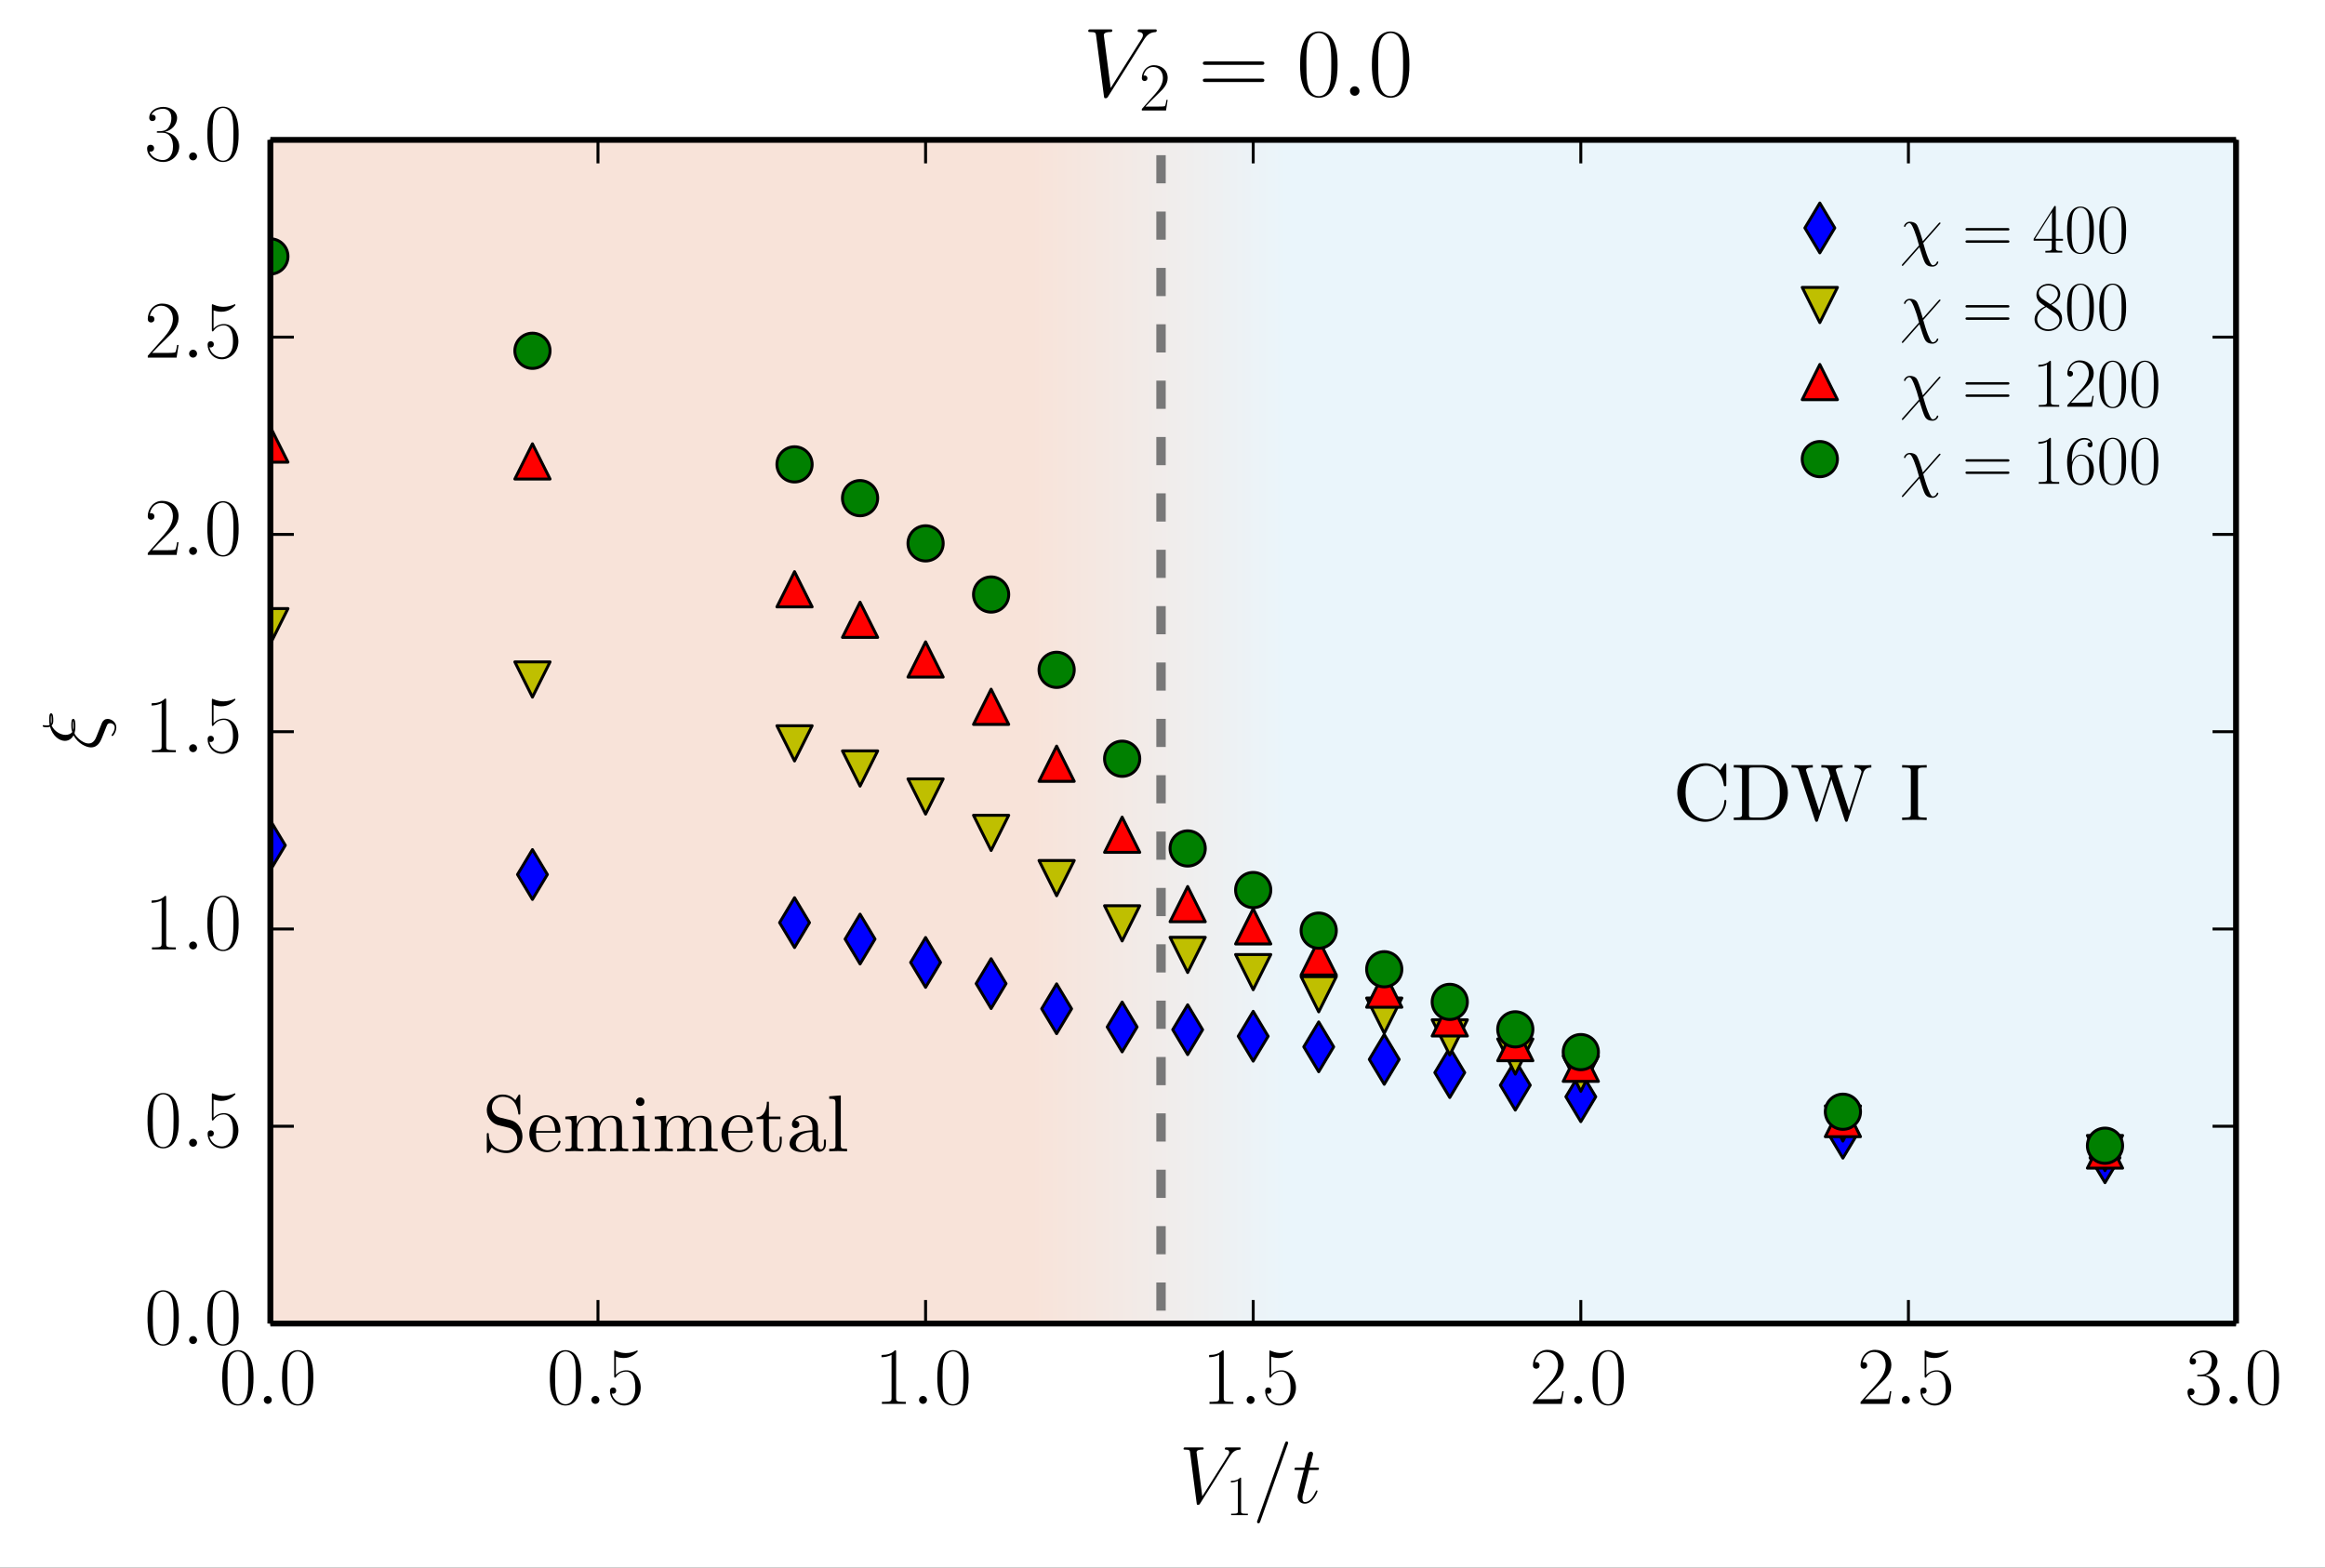 <?xml version="1.0" encoding="UTF-8" standalone="no"?>
<!-- Created with matplotlib (http://matplotlib.org/) -->

<svg
   xmlns:dc="http://purl.org/dc/elements/1.1/"
   xmlns:cc="http://creativecommons.org/ns#"
   xmlns:rdf="http://www.w3.org/1999/02/22-rdf-syntax-ns#"
   xmlns:svg="http://www.w3.org/2000/svg"
   xmlns="http://www.w3.org/2000/svg"
   xmlns:xlink="http://www.w3.org/1999/xlink"
   xmlns:sodipodi="http://sodipodi.sourceforge.net/DTD/sodipodi-0.dtd"
   xmlns:inkscape="http://www.inkscape.org/namespaces/inkscape"
   height="267pt"
   version="1.1"
   viewBox="0 0 396 267"
   width="396pt"
   id="svg9950"
   inkscape:version="0.48.4 r9939"
   sodipodi:docname="plot_cut_V2_0.svg">
  <rect x="0" y="0" width="396" height="267" fill="#333333" stroke="none"/>
  <sodipodi:namedview
     pagecolor="#ffffff"
     bordercolor="#666666"
     borderopacity="1"
     objecttolerance="10"
     gridtolerance="10"
     guidetolerance="10"
     inkscape:pageopacity="0"
     inkscape:pageshadow="2"
     inkscape:window-width="1920"
     inkscape:window-height="1014"
     id="namedview10586"
     showgrid="false"
     inkscape:zoom="2.0000264"
     inkscape:cx="240.34868"
     inkscape:cy="150.64209"
     inkscape:window-x="0"
     inkscape:window-y="0"
     inkscape:window-maximized="1"
     inkscape:current-layer="svg9950" />
  <defs
     id="defs9952">
    <style
       type="text/css"
       id="style9954">
*{stroke-linecap:butt;stroke-linejoin:round;}
  </style>
    <linearGradient
       inkscape:collect="always"
       xlink:href="#linearGradient5098"
       id="linearGradient5104"
       x1="175.56"
       y1="120.15"
       x2="219.058"
       y2="120.15"
       gradientUnits="userSpaceOnUse" />
    <linearGradient
       id="linearGradient5098">
      <stop
         style="stop-color:#f8e3d9;stop-opacity:1;"
         offset="0"
         id="stop5100" />
      <stop
         style="stop-color:#eaf5fb;stop-opacity:1;"
         offset="1"
         id="stop5102" />
    </linearGradient>
    <linearGradient
       gradientTransform="translate(0.095,0.171)"
       y2="120.15"
       x2="219.058"
       y1="120.15"
       x1="175.56"
       gradientUnits="userSpaceOnUse"
       id="linearGradient11015"
       xlink:href="#linearGradient5098"
       inkscape:collect="always" />
    <defs
       id="defs10471">
      <path
         style="stroke-linecap:butt;stroke-linejoin:round"
         inkscape:connector-curvature="0"
         id="CMR17-61"
         d="m 64.297,31.516 c 1.5,0 3,0 3,1.688 C 67.297,35 65.594,35 63.906,35 L 8,35 c -1.703,0 -3.406,0 -3.406,-1.797 0,-1.688 1.5,-1.688 3,-1.688 z M 63.906,14 c 1.688,0 3.391,0 3.391,1.797 0,1.688 -1.5,1.688 -3,1.688 l -56.703,0 c -1.5,0 -3,0 -3,-1.688 C 4.594,14 6.297,14 8,14 z" />
    </defs>
  </defs>
  <path
     d="m 0,267.969 396.774,0 L 396.774,0 0,0 z"
     style="fill:#ffffff;stroke-linecap:butt;stroke-linejoin:round"
     id="path9958"
     inkscape:connector-curvature="0" />
  <path
     inkscape:connector-curvature="0"
     id="path14"
     style="fill:url(#linearGradient11015);fill-opacity:1;stroke-linecap:butt;stroke-linejoin:round"
     d="m 46.144,225.594 334.8,0 0,-201.6 -334.8,0 z" />
  <g
     id="line2d_1"
     style="stroke-linecap:butt;stroke-linejoin:round">
    <defs
       id="defs9965">
      <path
         d="M 0,4.243 2.546,0 0,-4.243 -2.546,0 z"
         id="m811eccb2e0"
         style="stroke:#000000;stroke-width:0.5;stroke-linecap:butt;stroke-linejoin:miter"
         inkscape:connector-curvature="0" />
    </defs>
    <g
       clip-path="url(#p4d2780c9d3)"
       id="g9968"
       style="stroke-linecap:butt;stroke-linejoin:round">
      <use
         style="fill:#0000ff;stroke:#000000;stroke-width:0.5;stroke-linecap:butt;stroke-linejoin:miter"
         x="46.048"
         xlink:href="#m811eccb2e0"
         y="143.971"
         id="use9970"
         width="396"
         height="267" />
      <use
         style="fill:#0000ff;stroke:#000000;stroke-width:0.5;stroke-linecap:butt;stroke-linejoin:miter"
         x="90.688"
         xlink:href="#m811eccb2e0"
         y="148.947"
         id="use9972"
         width="396"
         height="267" />
      <use
         style="fill:#0000ff;stroke:#000000;stroke-width:0.5;stroke-linecap:butt;stroke-linejoin:miter"
         x="135.328"
         xlink:href="#m811eccb2e0"
         y="157.144"
         id="use9974"
         width="396"
         height="267" />
      <use
         style="fill:#0000ff;stroke:#000000;stroke-width:0.5;stroke-linecap:butt;stroke-linejoin:miter"
         x="146.488"
         xlink:href="#m811eccb2e0"
         y="159.941"
         id="use9976"
         width="396"
         height="267" />
      <use
         style="fill:#0000ff;stroke:#000000;stroke-width:0.5;stroke-linecap:butt;stroke-linejoin:miter"
         x="157.648"
         xlink:href="#m811eccb2e0"
         y="163.919"
         id="use9978"
         width="396"
         height="267" />
      <use
         style="fill:#0000ff;stroke:#000000;stroke-width:0.5;stroke-linecap:butt;stroke-linejoin:miter"
         x="168.808"
         xlink:href="#m811eccb2e0"
         y="167.531"
         id="use9980"
         width="396"
         height="267" />
      <use
         style="fill:#0000ff;stroke:#000000;stroke-width:0.5;stroke-linecap:butt;stroke-linejoin:miter"
         x="179.968"
         xlink:href="#m811eccb2e0"
         y="171.815"
         id="use9982"
         width="396"
         height="267" />
      <use
         style="fill:#0000ff;stroke:#000000;stroke-width:0.5;stroke-linecap:butt;stroke-linejoin:miter"
         x="191.128"
         xlink:href="#m811eccb2e0"
         y="174.914"
         id="use9984"
         width="396"
         height="267" />
      <use
         style="fill:#0000ff;stroke:#000000;stroke-width:0.5;stroke-linecap:butt;stroke-linejoin:miter"
         x="202.288"
         xlink:href="#m811eccb2e0"
         y="175.378"
         id="use9986"
         width="396"
         height="267" />
      <use
         style="fill:#0000ff;stroke:#000000;stroke-width:0.5;stroke-linecap:butt;stroke-linejoin:miter"
         x="213.448"
         xlink:href="#m811eccb2e0"
         y="176.495"
         id="use9988"
         width="396"
         height="267" />
      <use
         style="fill:#0000ff;stroke:#000000;stroke-width:0.5;stroke-linecap:butt;stroke-linejoin:miter"
         x="224.608"
         xlink:href="#m811eccb2e0"
         y="178.297"
         id="use9990"
         width="396"
         height="267" />
      <use
         style="fill:#0000ff;stroke:#000000;stroke-width:0.5;stroke-linecap:butt;stroke-linejoin:miter"
         x="235.768"
         xlink:href="#m811eccb2e0"
         y="180.434"
         id="use9992"
         width="396"
         height="267" />
      <use
         style="fill:#0000ff;stroke:#000000;stroke-width:0.5;stroke-linecap:butt;stroke-linejoin:miter"
         x="246.928"
         xlink:href="#m811eccb2e0"
         y="182.683"
         id="use9994"
         width="396"
         height="267" />
      <use
         style="fill:#0000ff;stroke:#000000;stroke-width:0.5;stroke-linecap:butt;stroke-linejoin:miter"
         x="258.089"
         xlink:href="#m811eccb2e0"
         y="184.829"
         id="use9996"
         width="396"
         height="267" />
      <use
         style="fill:#0000ff;stroke:#000000;stroke-width:0.5;stroke-linecap:butt;stroke-linejoin:miter"
         x="269.248"
         xlink:href="#m811eccb2e0"
         y="186.799"
         id="use9998"
         width="396"
         height="267" />
      <use
         style="fill:#0000ff;stroke:#000000;stroke-width:0.5;stroke-linecap:butt;stroke-linejoin:miter"
         x="313.888"
         xlink:href="#m811eccb2e0"
         y="193.006"
         id="use10000"
         width="396"
         height="267" />
      <use
         style="fill:#0000ff;stroke:#000000;stroke-width:0.5;stroke-linecap:butt;stroke-linejoin:miter"
         x="358.528"
         xlink:href="#m811eccb2e0"
         y="197.188"
         id="use10002"
         width="396"
         height="267" />
    </g>
  </g>
  <g
     transform="matrix(0.259,0,0,0.259,4.909,103.502)"
     id="g13345"
     style="stroke-linecap:butt;stroke-linejoin:round">
    <g
       style="font-style:normal;font-variant:normal;font-weight:normal;font-stretch:normal;letter-spacing:normal;word-spacing:normal;text-anchor:start;fill:none;stroke:#000000;stroke-width:1;stroke-linecap:butt;stroke-linejoin:miter;stroke-miterlimit:10.433;stroke-opacity:1;stroke-dasharray:none;stroke-dashoffset:0"
       word-spacing="normal"
       letter-spacing="normal"
       font-size-adjust="none"
       font-stretch="normal"
       font-weight="normal"
       font-variant="normal"
       font-style="normal"
       stroke-miterlimit="10.433"
       xml:space="preserve"
       transform="matrix(1.063,0,0,-1.063,-186.024,789.272)"
       id="content"><path
         style="fill:#000000;stroke-width:0;stroke-linecap:butt;stroke-linejoin:round"
         inkscape:connector-curvature="0"
         id="path13348"
         d="m 472.91,425.53 -6.37,1.54 c -3.1,0.75 -5.04,3.44 -5.04,6.33 0,3.49 2.69,6.53 6.58,6.53 8.31,0 9.41,-8.17 9.71,-10.42 0.04,-0.3 0.04,-0.59 0.6,-0.59 0.65,0 0.65,0.25 0.65,1.2 v 10 c 0,0.86 0,1.2 -0.55,1.2 -0.35,0 -0.41,-0.04 -0.75,-0.65 L 476,437.84 c -1.5,1.44 -3.54,3.48 -7.98,3.48 -5.53,0 -9.7,-4.39 -9.7,-9.67 0,-4.12 2.64,-7.76 6.51,-9.11 0.55,-0.2 3.1,-0.79 6.58,-1.64 1.34,-0.36 2.84,-0.7 4.23,-2.54 1.05,-1.3 1.55,-2.94 1.55,-4.58 0,-3.55 -2.48,-7.13 -6.67,-7.13 -1.45,0 -5.23,0.25 -7.88,2.69 -2.89,2.69 -3.04,5.87 -3.09,7.67 -0.05,0.5 -0.44,0.5 -0.59,0.5 -0.64,0 -0.64,-0.36 -0.64,-1.25 v -9.97 c 0,-0.84 0,-1.18 0.54,-1.18 0.35,0 0.39,0.09 0.74,0.64 0,0.04 0.15,0.2 1.79,2.84 1.55,-1.69 4.74,-3.48 9.18,-3.48 5.82,0 9.81,4.87 9.81,10.35 0,4.99 -3.28,9.07 -7.47,10.07 z" /><path
         style="fill:#000000;stroke-width:0;stroke-linecap:butt;stroke-linejoin:round"
         inkscape:connector-curvature="0"
         id="path13350"
         d="m 488.77,417.71 0.05,1.05 c 0.29,7.42 4.48,8.66 6.18,8.66 5.13,0 5.63,-6.72 5.63,-8.66 h -11.81 l -0.05,-1.05 h 13.91 c 1.09,0 1.23,0 1.23,1.05 0,4.92 -2.69,9.75 -8.91,9.75 -5.78,0 -10.37,-5.12 -10.37,-11.36 0,-6.67 5.23,-11.5 10.97,-11.5 6.08,0 8.31,5.53 8.31,6.47 0,0.5 -0.39,0.61 -0.64,0.61 -0.45,0 -0.55,-0.3 -0.66,-0.7 -1.73,-5.13 -6.22,-5.13 -6.72,-5.13 -2.5,0 -4.48,1.49 -5.62,3.33 -1.5,2.39 -1.5,5.69 -1.5,7.48 z" /><path
         style="fill:#000000;stroke-width:0;stroke-linecap:butt;stroke-linejoin:round"
         inkscape:connector-curvature="0"
         id="path13352"
         d="m 510.8,423.34 v -13.36 c 0,-2.23 -0.55,-2.23 -3.89,-2.23 v -1.55 c 1.75,0.05 4.28,0.16 5.62,0.16 1.3,0 3.9,-0.11 5.58,-0.16 v 1.55 c -3.33,0 -3.87,0 -3.87,2.23 v 9.17 c 0,5.19 3.53,7.97 6.72,7.97 3.14,0 3.69,-2.69 3.69,-5.53 v -11.61 c 0,-2.23 -0.55,-2.23 -3.9,-2.23 v -1.55 c 1.75,0.05 4.3,0.16 5.65,0.16 1.29,0 3.87,-0.11 5.57,-0.16 v 1.55 c -3.34,0 -3.89,0 -3.89,2.23 v 9.17 c 0,5.19 3.55,7.97 6.74,7.97 3.14,0 3.68,-2.69 3.68,-5.53 v -11.61 c 0,-2.23 -0.54,-2.23 -3.89,-2.23 v -1.55 c 1.74,0.05 4.29,0.16 5.63,0.16 1.29,0 3.89,-0.11 5.58,-0.16 v 1.55 c -2.58,0 -3.83,0 -3.88,1.5 v 9.51 c 0,4.28 0,5.83 -1.54,7.61 -0.71,0.86 -2.35,1.84 -5.24,1.84 -4.19,0 -6.38,-2.98 -7.22,-4.87 -0.7,4.33 -4.39,4.87 -6.62,4.87 -3.64,0 -5.99,-2.14 -7.38,-5.21 v 5.21 l -7.03,-0.54 v -1.55 c 3.48,0 3.89,-0.34 3.89,-2.78 z" /><path
         style="fill:#000000;stroke-width:0;stroke-linecap:butt;stroke-linejoin:round"
         inkscape:connector-curvature="0"
         id="path13354"
         d="m 555.65,428.21 -6.97,-0.54 v -1.55 c 3.23,0 3.69,-0.3 3.69,-2.73 v -13.41 c 0,-2.23 -0.55,-2.23 -3.89,-2.23 v -1.55 c 1.59,0.05 4.28,0.16 5.48,0.16 1.75,0 3.49,-0.11 5.19,-0.16 v 1.55 c -3.3,0 -3.5,0.25 -3.5,2.18 z" /><path
         style="fill:#000000;stroke-width:0;stroke-linecap:butt;stroke-linejoin:round"
         inkscape:connector-curvature="0"
         id="path13356"
         d="m 555.85,436.89 0,0.14 -0.01,0.15 -0.02,0.14 -0.02,0.14 -0.04,0.13 -0.03,0.13 -0.05,0.13 -0.05,0.12 -0.05,0.12 -0.06,0.12 -0.07,0.11 -0.07,0.1 -0.07,0.1 -0.08,0.1 -0.09,0.1 -0.09,0.08 -0.09,0.09 -0.1,0.08 -0.1,0.07 -0.1,0.07 -0.11,0.07 -0.11,0.06 -0.11,0.05 -0.12,0.05 -0.12,0.04 -0.12,0.04 -0.12,0.03 -0.13,0.03 -0.12,0.02 -0.13,0.01 -0.13,0.01 -0.13,0.01 c -1.55,0 -2.64,-1.35 -2.64,-2.64 0,-1.35 1.09,-2.64 2.64,-2.64 1.39,0 2.64,1.04 2.64,2.64 z" /><path
         style="fill:#000000;stroke-width:0;stroke-linecap:butt;stroke-linejoin:round"
         inkscape:connector-curvature="0"
         id="path13358"
         d="m 566.12,423.34 v -13.36 c 0,-2.23 -0.55,-2.23 -3.89,-2.23 v -1.55 c 1.75,0.05 4.28,0.16 5.62,0.16 1.3,0 3.89,-0.11 5.58,-0.16 v 1.55 c -3.33,0 -3.88,0 -3.88,2.23 v 9.17 c 0,5.19 3.54,7.97 6.72,7.97 3.14,0 3.69,-2.69 3.69,-5.53 v -11.61 c 0,-2.23 -0.55,-2.23 -3.89,-2.23 v -1.55 c 1.75,0.05 4.3,0.16 5.64,0.16 1.3,0 3.88,-0.11 5.58,-0.16 v 1.55 c -3.34,0 -3.89,0 -3.89,2.23 v 9.17 c 0,5.19 3.55,7.97 6.73,7.97 3.14,0 3.69,-2.69 3.69,-5.53 v -11.61 c 0,-2.23 -0.55,-2.23 -3.89,-2.23 v -1.55 c 1.73,0.05 4.28,0.16 5.62,0.16 1.3,0 3.9,-0.11 5.58,-0.16 v 1.55 c -2.58,0 -3.83,0 -3.87,1.5 v 9.51 c 0,4.28 0,5.83 -1.55,7.61 -0.7,0.86 -2.34,1.84 -5.23,1.84 -4.19,0 -6.38,-2.98 -7.22,-4.87 -0.71,4.33 -4.39,4.87 -6.63,4.87 -3.64,0 -5.98,-2.14 -7.37,-5.21 v 5.21 l -7.03,-0.54 v -1.55 c 3.48,0 3.89,-0.34 3.89,-2.78 z" /><path
         style="fill:#000000;stroke-width:0;stroke-linecap:butt;stroke-linejoin:round"
         inkscape:connector-curvature="0"
         id="path13360"
         d="m 607.68,417.71 0.05,1.05 c 0.3,7.42 4.49,8.66 6.19,8.66 5.12,0 5.62,-6.72 5.62,-8.66 h -11.81 l -0.05,-1.05 h 13.91 c 1.09,0 1.23,0 1.23,1.05 0,4.92 -2.68,9.75 -8.9,9.75 -5.78,0 -10.38,-5.12 -10.38,-11.36 0,-6.67 5.24,-11.5 10.97,-11.5 6.08,0 8.31,5.53 8.31,6.47 0,0.5 -0.39,0.61 -0.64,0.61 -0.45,0 -0.54,-0.3 -0.65,-0.7 -1.74,-5.13 -6.22,-5.13 -6.72,-5.13 -2.5,0 -4.49,1.49 -5.63,3.33 -1.5,2.39 -1.5,5.69 -1.5,7.48 z" /><path
         style="fill:#000000;stroke-width:0;stroke-linecap:butt;stroke-linejoin:round"
         inkscape:connector-curvature="0"
         id="path13362"
         d="m 632.85,426.12 h 7.13 v 1.55 h -7.13 v 9.17 h -1.25 c -0.04,-4.08 -1.54,-9.42 -6.42,-9.61 v -1.11 h 4.24 v -13.75 c 0,-6.12 4.62,-6.72 6.42,-6.72 3.53,0 4.94,3.53 4.94,6.72 v 2.84 h -1.25 v -2.73 c 0,-3.69 -1.5,-5.58 -3.35,-5.58 -3.33,0 -3.33,4.53 -3.33,5.38 z" /><path
         style="fill:#000000;stroke-width:0;stroke-linecap:butt;stroke-linejoin:round"
         inkscape:connector-curvature="0"
         id="path13364"
         d="m 660.14,409.98 0.02,-0.19 0.03,-0.18 0.04,-0.19 0.04,-0.18 0.05,-0.19 0.05,-0.18 0.07,-0.18 0.06,-0.18 0.08,-0.18 0.08,-0.17 0.09,-0.18 0.09,-0.16 0.1,-0.16 0.11,-0.16 0.11,-0.16 0.12,-0.14 0.13,-0.14 0.13,-0.14 0.14,-0.13 0.14,-0.12 0.15,-0.12 0.16,-0.1 0.16,-0.1 0.17,-0.09 0.18,-0.08 0.18,-0.07 0.19,-0.06 0.19,-0.05 0.2,-0.04 0.2,-0.03 0.21,-0.02 0.22,-0.01 c 1.03,0 4.08,0.71 4.08,4.74 v 2.78 h -1.25 v -2.78 c 0,-2.89 -1.24,-3.19 -1.8,-3.19 -1.64,0 -1.84,2.23 -1.84,2.48 v 9.97 c 0,2.1 0,4.03 -1.78,5.88 -1.96,1.93 -4.44,2.73 -6.83,2.73 -4.09,0 -7.53,-2.33 -7.53,-5.62 0,-1.49 1,-2.35 2.3,-2.35 1.39,0 2.29,1 2.29,2.3 0,0.59 -0.25,2.23 -2.55,2.3 1.35,1.73 3.79,2.28 5.38,2.28 2.45,0 5.28,-1.94 5.28,-6.38 v -1.84 -1.05 -4.98 c 0,-4.74 -3.58,-6.42 -5.83,-6.42 -2.43,0 -4.48,1.75 -4.48,4.23 0,2.73 2.09,6.88 10.31,7.17 h 0 v 1.05 c -2.53,-0.14 -6.01,-0.3 -9.16,-1.8 -3.73,-1.69 -4.98,-4.28 -4.98,-6.47 0,-4.03 4.83,-5.28 7.97,-5.28 3.3,0 5.58,1.99 6.53,4.33 z" /><path
         style="fill:#000000;stroke-width:0;stroke-linecap:butt;stroke-linejoin:round"
         inkscape:connector-curvature="0"
         id="path13366"
         d="m 677.32,440.78 -7.17,-0.55 v -1.55 c 3.48,0 3.88,-0.34 3.88,-2.79 v -25.91 c 0,-2.23 -0.54,-2.23 -3.88,-2.23 v -1.55 c 1.63,0.05 4.28,0.16 5.53,0.16 1.25,0 3.68,-0.11 5.53,-0.16 v 1.55 c -3.35,0 -3.89,0 -3.89,2.23 z" /></g>  </g>
  <g
     id="line2d_2"
     style="stroke-linecap:butt;stroke-linejoin:round">
    <defs
       id="defs10005">
      <path
         d="m 0,3 3,-6 -6,0 z"
         id="m13efc618f1"
         style="stroke:#000000;stroke-width:0.5;stroke-linecap:butt;stroke-linejoin:miter"
         inkscape:connector-curvature="0" />
    </defs>
    <g
       clip-path="url(#p4d2780c9d3)"
       id="g10008"
       style="stroke-linecap:butt;stroke-linejoin:round">
      <use
         style="fill:#bfbf00;stroke:#000000;stroke-width:0.5;stroke-linecap:butt;stroke-linejoin:miter"
         x="46.048"
         xlink:href="#m13efc618f1"
         y="106.652"
         id="use10010"
         width="396"
         height="267" />
      <use
         style="fill:#bfbf00;stroke:#000000;stroke-width:0.5;stroke-linecap:butt;stroke-linejoin:miter"
         x="90.688"
         xlink:href="#m13efc618f1"
         y="115.735"
         id="use10012"
         width="396"
         height="267" />
      <use
         style="fill:#bfbf00;stroke:#000000;stroke-width:0.5;stroke-linecap:butt;stroke-linejoin:miter"
         x="135.328"
         xlink:href="#m13efc618f1"
         y="126.609"
         id="use10014"
         width="396"
         height="267" />
      <use
         style="fill:#bfbf00;stroke:#000000;stroke-width:0.5;stroke-linecap:butt;stroke-linejoin:miter"
         x="146.488"
         xlink:href="#m13efc618f1"
         y="130.894"
         id="use10016"
         width="396"
         height="267" />
      <use
         style="fill:#bfbf00;stroke:#000000;stroke-width:0.5;stroke-linecap:butt;stroke-linejoin:miter"
         x="157.648"
         xlink:href="#m13efc618f1"
         y="135.661"
         id="use10018"
         width="396"
         height="267" />
      <use
         style="fill:#bfbf00;stroke:#000000;stroke-width:0.5;stroke-linecap:butt;stroke-linejoin:miter"
         x="168.808"
         xlink:href="#m13efc618f1"
         y="141.858"
         id="use10020"
         width="396"
         height="267" />
      <use
         style="fill:#bfbf00;stroke:#000000;stroke-width:0.5;stroke-linecap:butt;stroke-linejoin:miter"
         x="179.968"
         xlink:href="#m13efc618f1"
         y="149.563"
         id="use10022"
         width="396"
         height="267" />
      <use
         style="fill:#bfbf00;stroke:#000000;stroke-width:0.5;stroke-linecap:butt;stroke-linejoin:miter"
         x="191.128"
         xlink:href="#m13efc618f1"
         y="157.264"
         id="use10024"
         width="396"
         height="267" />
      <use
         style="fill:#bfbf00;stroke:#000000;stroke-width:0.5;stroke-linecap:butt;stroke-linejoin:miter"
         x="202.288"
         xlink:href="#m13efc618f1"
         y="162.645"
         id="use10026"
         width="396"
         height="267" />
      <use
         style="fill:#bfbf00;stroke:#000000;stroke-width:0.5;stroke-linecap:butt;stroke-linejoin:miter"
         x="213.448"
         xlink:href="#m13efc618f1"
         y="165.574"
         id="use10028"
         width="396"
         height="267" />
      <use
         style="fill:#bfbf00;stroke:#000000;stroke-width:0.5;stroke-linecap:butt;stroke-linejoin:miter"
         x="224.608"
         xlink:href="#m13efc618f1"
         y="169.342"
         id="use10030"
         width="396"
         height="267" />
      <use
         style="fill:#bfbf00;stroke:#000000;stroke-width:0.5;stroke-linecap:butt;stroke-linejoin:miter"
         x="235.768"
         xlink:href="#m13efc618f1"
         y="172.984"
         id="use10032"
         width="396"
         height="267" />
      <use
         style="fill:#bfbf00;stroke:#000000;stroke-width:0.5;stroke-linecap:butt;stroke-linejoin:miter"
         x="246.928"
         xlink:href="#m13efc618f1"
         y="176.691"
         id="use10034"
         width="396"
         height="267" />
      <use
         style="fill:#bfbf00;stroke:#000000;stroke-width:0.5;stroke-linecap:butt;stroke-linejoin:miter"
         x="258.089"
         xlink:href="#m13efc618f1"
         y="179.954"
         id="use10036"
         width="396"
         height="267" />
      <use
         style="fill:#bfbf00;stroke:#000000;stroke-width:0.5;stroke-linecap:butt;stroke-linejoin:miter"
         x="269.248"
         xlink:href="#m13efc618f1"
         y="182.87"
         id="use10038"
         width="396"
         height="267" />
      <use
         style="fill:#bfbf00;stroke:#000000;stroke-width:0.5;stroke-linecap:butt;stroke-linejoin:miter"
         x="313.888"
         xlink:href="#m13efc618f1"
         y="191.358"
         id="use10040"
         width="396"
         height="267" />
      <use
         style="fill:#bfbf00;stroke:#000000;stroke-width:0.5;stroke-linecap:butt;stroke-linejoin:miter"
         x="358.528"
         xlink:href="#m13efc618f1"
         y="196.389"
         id="use10042"
         width="396"
         height="267" />
    </g>
  </g>
  <g
     transform="matrix(0.259,0,0,0.259,207.674,47.081)"
     id="g13634"
     style="stroke-linecap:butt;stroke-linejoin:round">
    <g
       style="font-style:normal;font-variant:normal;font-weight:normal;font-stretch:normal;letter-spacing:normal;word-spacing:normal;text-anchor:start;fill:none;stroke:#000000;stroke-width:1;stroke-linecap:butt;stroke-linejoin:miter;stroke-miterlimit:10.433;stroke-opacity:1;stroke-dasharray:none;stroke-dashoffset:0"
       id="g13636"
       transform="matrix(1.063,0,0,-1.063,-186.024,789.272)"
       xml:space="preserve"
       stroke-miterlimit="10.433"
       font-style="normal"
       font-variant="normal"
       font-weight="normal"
       font-stretch="normal"
       font-size-adjust="none"
       letter-spacing="normal"
       word-spacing="normal"><path
         style="fill:#000000;stroke-width:0;stroke-linecap:butt;stroke-linejoin:round"
         inkscape:connector-curvature="0"
         d="m 458.32,423.23 0.02,-0.96 0.07,-0.94 0.11,-0.93 0.16,-0.91 0.2,-0.89 0.24,-0.87 0.28,-0.85 0.32,-0.83 0.36,-0.81 0.39,-0.78 0.43,-0.76 0.46,-0.74 0.49,-0.7 0.52,-0.68 0.55,-0.66 0.59,-0.62 0.6,-0.59 0.64,-0.56 0.66,-0.53 0.68,-0.5 0.7,-0.46 0.73,-0.43 0.74,-0.39 0.77,-0.35 0.78,-0.32 0.79,-0.28 0.82,-0.23 0.82,-0.2 0.84,-0.15 0.84,-0.11 0.86,-0.07 0.86,-0.02 c 8.13,0 13,6.92 13,12.7 0,0.5 0,0.84 -0.64,0.84 -0.54,0 -0.54,-0.29 -0.59,-0.79 -0.41,-7.13 -5.73,-11.21 -11.17,-11.21 -3.03,0 -12.8,1.69 -12.8,16.53 0,14.91 9.72,16.6 12.75,16.6 5.44,0 9.88,-4.53 10.86,-11.82 0.11,-0.68 0.11,-0.84 0.8,-0.84 0.79,0 0.79,0.16 0.79,1.2 v 11.8 c 0,0.86 0,1.2 -0.54,1.2 -0.19,0 -0.39,0 -0.8,-0.59 l -2.48,-3.69 c -1.85,1.8 -4.39,4.28 -9.18,4.28 -9.31,0 -17.32,-7.92 -17.32,-18.09 z"
         id="path13638" /><path
         style="fill:#000000;stroke-width:0;stroke-linecap:butt;stroke-linejoin:round"
         inkscape:connector-curvature="0"
         d="m 493.27,440.23 v -1.55 h 1.19 c 3.84,0 3.93,-0.54 3.93,-2.34 v -26.25 c 0,-1.8 -0.09,-2.34 -3.93,-2.34 h -1.19 v -1.55 h 18.23 l -1.34,1.55 h -5.05 c -2.32,0 -2.43,0.34 -2.43,1.98 v 26.95 c 0,1.66 0.11,2 2.43,2 h 4.99 c 3.09,0 6.53,-1.09 9.08,-4.64 2.14,-2.93 2.57,-7.22 2.57,-11.11 0,-5.53 -0.93,-8.51 -2.73,-10.95 -1,-1.34 -3.83,-4.23 -8.86,-4.23 l 1.34,-1.55 c 8.36,0 15.24,7.37 15.24,16.73 0,9.47 -6.72,17.3 -15.24,17.3 z"
         id="path13640" /><path
         style="fill:#000000;stroke-width:0;stroke-linecap:butt;stroke-linejoin:round"
         inkscape:connector-curvature="0"
         d="m 573.4,435.34 0.09,0.26 0.09,0.25 0.1,0.23 0.11,0.22 0.12,0.21 0.12,0.19 0.13,0.19 0.13,0.17 0.13,0.16 0.15,0.16 0.14,0.14 0.15,0.13 0.16,0.12 0.16,0.11 0.16,0.1 0.16,0.1 0.17,0.08 0.17,0.08 0.18,0.07 0.17,0.07 0.18,0.05 0.18,0.05 0.18,0.04 0.18,0.04 0.19,0.03 0.18,0.03 0.19,0.02 0.18,0.02 0.37,0.02 0.36,0 v 1.55 c -1.48,-0.11 -3.03,-0.16 -4.53,-0.16 -1.44,0 -4.62,0.11 -5.92,0.16 v -1.55 c 3.33,-0.04 4.33,-1.68 4.33,-2.64 0,-0.29 -0.14,-0.7 -0.25,-1 l -7.47,-23.01 -7.97,24.4 c -0.06,0.21 -0.16,0.5 -0.16,0.75 0,1.5 2.89,1.5 4.19,1.5 v 1.55 c -1.8,-0.16 -5.19,-0.16 -7.08,-0.16 -1.89,0 -4.03,0.11 -6.07,0.16 v -1.55 c 2.84,0 3.89,0 4.48,-1.79 l 1.09,-3.49 -6.92,-21.37 -8.01,24.51 c -0.05,0.14 -0.11,0.5 -0.11,0.64 0,1.5 2.89,1.5 4.18,1.5 v 1.55 c -1.79,-0.16 -5.17,-0.16 -7.07,-0.16 -1.89,0 -4.04,0.11 -6.08,0.16 v -1.55 c 3.75,0 3.94,-0.25 4.54,-2.09 l 9.96,-30.55 c 0.15,-0.43 0.29,-0.93 0.95,-0.93 0.69,0 0.8,0.34 1,1 l 8.22,25.29 8.27,-25.36 c 0.15,-0.43 0.29,-0.93 0.95,-0.93 0.69,0 0.8,0.34 0.98,1 z"
         id="path13642" /><path
         style="fill:#000000;stroke-width:0;stroke-linecap:butt;stroke-linejoin:round"
         inkscape:connector-curvature="0"
         d="m 607.24,436.34 0,0.16 0,0.16 0.01,0.15 0.01,0.15 0.01,0.13 0.01,0.13 0.02,0.13 0.03,0.11 0.03,0.12 0.04,0.1 0.04,0.1 0.06,0.09 0.06,0.09 0.08,0.08 0.08,0.08 0.09,0.07 0.11,0.06 0.12,0.06 0.06,0.03 0.07,0.03 0.07,0.02 0.07,0.03 0.08,0.02 0.08,0.02 0.08,0.02 0.09,0.02 0.09,0.02 0.1,0.02 0.1,0.02 0.1,0.01 0.11,0.01 0.12,0.02 0.11,0.01 0.13,0.01 0.12,0.01 0.13,0.01 0.14,0.01 0.14,0.01 0.14,0 0.16,0.01 0.15,0 0.16,0.01 0.17,0 0.17,0 0.17,0 0.19,0 h 1.29 v 1.55 c -1.75,-0.16 -5.68,-0.16 -7.58,-0.16 -1.93,0 -5.87,0 -7.62,0.16 v -1.55 h 1.3 c 3.93,0 4.09,-0.54 4.09,-2.34 v -26.25 c 0,-1.8 -0.16,-2.34 -4.09,-2.34 h -1.3 v -1.55 c 1.75,0.16 5.69,0.16 7.58,0.16 1.94,0 5.87,0 7.62,-0.16 v 1.55 h -1.29 c -3.94,0 -4.1,0.54 -4.1,2.34 z"
         id="path13644" /></g>  </g>
  <g
     id="line2d_3"
     style="stroke-linecap:butt;stroke-linejoin:round">
    <defs
       id="defs10045">
      <path
         d="M 0,-3 -3,3 3,3 z"
         id="m22ca2eebfc"
         style="stroke:#000000;stroke-width:0.5;stroke-linecap:butt;stroke-linejoin:miter"
         inkscape:connector-curvature="0" />
    </defs>
    <g
       clip-path="url(#p4d2780c9d3)"
       id="g10048"
       style="stroke-linecap:butt;stroke-linejoin:round">
      <use
         style="fill:#ff0000;stroke:#000000;stroke-width:0.5;stroke-linecap:butt;stroke-linejoin:miter"
         x="46.048"
         xlink:href="#m22ca2eebfc"
         y="75.717"
         id="use10050"
         width="396"
         height="267" />
      <use
         style="fill:#ff0000;stroke:#000000;stroke-width:0.5;stroke-linecap:butt;stroke-linejoin:miter"
         x="90.688"
         xlink:href="#m22ca2eebfc"
         y="78.589"
         id="use10052"
         width="396"
         height="267" />
      <use
         style="fill:#ff0000;stroke:#000000;stroke-width:0.5;stroke-linecap:butt;stroke-linejoin:miter"
         x="135.328"
         xlink:href="#m22ca2eebfc"
         y="100.364"
         id="use10054"
         width="396"
         height="267" />
      <use
         style="fill:#ff0000;stroke:#000000;stroke-width:0.5;stroke-linecap:butt;stroke-linejoin:miter"
         x="146.488"
         xlink:href="#m22ca2eebfc"
         y="105.562"
         id="use10056"
         width="396"
         height="267" />
      <use
         style="fill:#ff0000;stroke:#000000;stroke-width:0.5;stroke-linecap:butt;stroke-linejoin:miter"
         x="157.648"
         xlink:href="#m22ca2eebfc"
         y="112.321"
         id="use10058"
         width="396"
         height="267" />
      <use
         style="fill:#ff0000;stroke:#000000;stroke-width:0.5;stroke-linecap:butt;stroke-linejoin:miter"
         x="168.808"
         xlink:href="#m22ca2eebfc"
         y="120.382"
         id="use10060"
         width="396"
         height="267" />
      <use
         style="fill:#ff0000;stroke:#000000;stroke-width:0.5;stroke-linecap:butt;stroke-linejoin:miter"
         x="179.968"
         xlink:href="#m22ca2eebfc"
         y="130.077"
         id="use10062"
         width="396"
         height="267" />
      <use
         style="fill:#ff0000;stroke:#000000;stroke-width:0.5;stroke-linecap:butt;stroke-linejoin:miter"
         x="191.128"
         xlink:href="#m22ca2eebfc"
         y="142.172"
         id="use10064"
         width="396"
         height="267" />
      <use
         style="fill:#ff0000;stroke:#000000;stroke-width:0.5;stroke-linecap:butt;stroke-linejoin:miter"
         x="202.288"
         xlink:href="#m22ca2eebfc"
         y="153.989"
         id="use10066"
         width="396"
         height="267" />
      <use
         style="fill:#ff0000;stroke:#000000;stroke-width:0.5;stroke-linecap:butt;stroke-linejoin:miter"
         x="213.448"
         xlink:href="#m22ca2eebfc"
         y="157.776"
         id="use10068"
         width="396"
         height="267" />
      <use
         style="fill:#ff0000;stroke:#000000;stroke-width:0.5;stroke-linecap:butt;stroke-linejoin:miter"
         x="224.608"
         xlink:href="#m22ca2eebfc"
         y="163.06"
         id="use10070"
         width="396"
         height="267" />
      <use
         style="fill:#ff0000;stroke:#000000;stroke-width:0.5;stroke-linecap:butt;stroke-linejoin:miter"
         x="235.768"
         xlink:href="#m22ca2eebfc"
         y="168.554"
         id="use10072"
         width="396"
         height="267" />
      <use
         style="fill:#ff0000;stroke:#000000;stroke-width:0.5;stroke-linecap:butt;stroke-linejoin:miter"
         x="246.928"
         xlink:href="#m22ca2eebfc"
         y="173.455"
         id="use10074"
         width="396"
         height="267" />
      <use
         style="fill:#ff0000;stroke:#000000;stroke-width:0.5;stroke-linecap:butt;stroke-linejoin:miter"
         x="258.089"
         xlink:href="#m22ca2eebfc"
         y="177.665"
         id="use10076"
         width="396"
         height="267" />
      <use
         style="fill:#ff0000;stroke:#000000;stroke-width:0.5;stroke-linecap:butt;stroke-linejoin:miter"
         x="269.248"
         xlink:href="#m22ca2eebfc"
         y="181.182"
         id="use10078"
         width="396"
         height="267" />
      <use
         style="fill:#ff0000;stroke:#000000;stroke-width:0.5;stroke-linecap:butt;stroke-linejoin:miter"
         x="313.888"
         xlink:href="#m22ca2eebfc"
         y="190.599"
         id="use10080"
         width="396"
         height="267" />
      <use
         style="fill:#ff0000;stroke:#000000;stroke-width:0.5;stroke-linecap:butt;stroke-linejoin:miter"
         x="358.528"
         xlink:href="#m22ca2eebfc"
         y="195.956"
         id="use10082"
         width="396"
         height="267" />
    </g>
  </g>
  <path
     style="fill:#999999;stroke:#787878;stroke-width:1.6;stroke-linecap:butt;stroke-linejoin:miter;stroke-miterlimit:4;stroke-opacity:1;stroke-dasharray:4.8, 4.8;stroke-dashoffset:7.84"
     d="m 197.75,24.67 0,200.069"
     id="path3368"
     inkscape:connector-curvature="0" />
  <g
     id="line2d_4"
     style="stroke-linecap:butt;stroke-linejoin:round">
    <defs
       id="defs10085">
      <path
         d="M 0,3 C 0.796,3 1.559,2.684 2.121,2.121 2.684,1.559 3,0.796 3,0 3,-0.796 2.684,-1.559 2.121,-2.121 1.559,-2.684 0.796,-3 0,-3 -0.796,-3 -1.559,-2.684 -2.121,-2.121 -2.684,-1.559 -3,-0.796 -3,0 -3,0.796 -2.684,1.559 -2.121,2.121 -1.559,2.684 -0.796,3 0,3 z"
         id="mbbe02196b1"
         style="stroke:#000000;stroke-width:0.5;stroke-linecap:butt;stroke-linejoin:round"
         inkscape:connector-curvature="0" />
    </defs>
    <g
       clip-path="url(#p4d2780c9d3)"
       id="g10088"
       style="stroke-linecap:butt;stroke-linejoin:round">
      <use
         style="fill:#008000;stroke:#000000;stroke-width:0.5;stroke-linecap:butt;stroke-linejoin:round"
         x="46.048"
         xlink:href="#mbbe02196b1"
         y="43.673"
         id="use10090"
         width="396"
         height="267" />
      <use
         style="fill:#008000;stroke:#000000;stroke-width:0.5;stroke-linecap:butt;stroke-linejoin:round"
         x="90.688"
         xlink:href="#mbbe02196b1"
         y="59.746"
         id="use10092"
         width="396"
         height="267" />
      <use
         style="fill:#008000;stroke:#000000;stroke-width:0.5;stroke-linecap:butt;stroke-linejoin:round"
         x="135.328"
         xlink:href="#mbbe02196b1"
         y="79.092"
         id="use10094"
         width="396"
         height="267" />
      <use
         style="fill:#008000;stroke:#000000;stroke-width:0.5;stroke-linecap:butt;stroke-linejoin:round"
         x="146.488"
         xlink:href="#mbbe02196b1"
         y="84.845"
         id="use10096"
         width="396"
         height="267" />
      <use
         style="fill:#008000;stroke:#000000;stroke-width:0.5;stroke-linecap:butt;stroke-linejoin:round"
         x="157.648"
         xlink:href="#mbbe02196b1"
         y="92.546"
         id="use10098"
         width="396"
         height="267" />
      <use
         style="fill:#008000;stroke:#000000;stroke-width:0.5;stroke-linecap:butt;stroke-linejoin:round"
         x="168.808"
         xlink:href="#mbbe02196b1"
         y="101.259"
         id="use10100"
         width="396"
         height="267" />
      <use
         style="fill:#008000;stroke:#000000;stroke-width:0.5;stroke-linecap:butt;stroke-linejoin:round"
         x="179.968"
         xlink:href="#mbbe02196b1"
         y="114.088"
         id="use10102"
         width="396"
         height="267" />
      <use
         style="fill:#008000;stroke:#000000;stroke-width:0.5;stroke-linecap:butt;stroke-linejoin:round"
         x="191.128"
         xlink:href="#mbbe02196b1"
         y="129.229"
         id="use10104"
         width="396"
         height="267" />
      <use
         style="fill:#008000;stroke:#000000;stroke-width:0.5;stroke-linecap:butt;stroke-linejoin:round"
         x="202.288"
         xlink:href="#mbbe02196b1"
         y="144.51"
         id="use10106"
         width="396"
         height="267" />
      <use
         style="fill:#008000;stroke:#000000;stroke-width:0.5;stroke-linecap:butt;stroke-linejoin:round"
         x="213.448"
         xlink:href="#mbbe02196b1"
         y="151.591"
         id="use10108"
         width="396"
         height="267" />
      <use
         style="fill:#008000;stroke:#000000;stroke-width:0.5;stroke-linecap:butt;stroke-linejoin:round"
         x="224.608"
         xlink:href="#mbbe02196b1"
         y="158.505"
         id="use10110"
         width="396"
         height="267" />
      <use
         style="fill:#008000;stroke:#000000;stroke-width:0.5;stroke-linecap:butt;stroke-linejoin:round"
         x="235.768"
         xlink:href="#mbbe02196b1"
         y="165.084"
         id="use10112"
         width="396"
         height="267" />
      <use
         style="fill:#008000;stroke:#000000;stroke-width:0.5;stroke-linecap:butt;stroke-linejoin:round"
         x="246.928"
         xlink:href="#mbbe02196b1"
         y="170.642"
         id="use10114"
         width="396"
         height="267" />
      <use
         style="fill:#008000;stroke:#000000;stroke-width:0.5;stroke-linecap:butt;stroke-linejoin:round"
         x="258.089"
         xlink:href="#mbbe02196b1"
         y="175.318"
         id="use10116"
         width="396"
         height="267" />
      <use
         style="fill:#008000;stroke:#000000;stroke-width:0.5;stroke-linecap:butt;stroke-linejoin:round"
         x="269.248"
         xlink:href="#mbbe02196b1"
         y="179.195"
         id="use10118"
         width="396"
         height="267" />
      <use
         style="fill:#008000;stroke:#000000;stroke-width:0.5;stroke-linecap:butt;stroke-linejoin:round"
         x="313.888"
         xlink:href="#mbbe02196b1"
         y="189.352"
         id="use10120"
         width="396"
         height="267" />
      <use
         style="fill:#008000;stroke:#000000;stroke-width:0.5;stroke-linecap:butt;stroke-linejoin:round"
         x="358.528"
         xlink:href="#mbbe02196b1"
         y="195.139"
         id="use10122"
         width="396"
         height="267" />
    </g>
  </g>
  <g
     id="matplotlib.axis_1"
     style="stroke-linecap:butt;stroke-linejoin:round">
    <g
       id="xtick_1"
       style="stroke-linecap:butt;stroke-linejoin:round">
      <g
         id="line2d_5"
         style="stroke-linecap:butt;stroke-linejoin:round">
        <defs
           id="defs10127">
          <path
             d="M 0,0 0,-4"
             id="m93b0483c22"
             style="stroke:#000000;stroke-width:0.5;stroke-linecap:butt;stroke-linejoin:round"
             inkscape:connector-curvature="0" />
        </defs>
        <g
           id="g10130"
           style="stroke-linecap:butt;stroke-linejoin:round">
          <use
             style="stroke:#000000;stroke-width:0.5;stroke-linecap:butt;stroke-linejoin:round"
             x="46.048"
             xlink:href="#m93b0483c22"
             y="225.423"
             id="use10132"
             width="396"
             height="267" />
        </g>
      </g>
      <g
         id="line2d_6"
         style="stroke-linecap:butt;stroke-linejoin:round">
        <defs
           id="defs10135">
          <path
             d="M 0,0 0,4"
             id="m741efc42ff"
             style="stroke:#000000;stroke-width:0.5;stroke-linecap:butt;stroke-linejoin:round"
             inkscape:connector-curvature="0" />
        </defs>
        <g
           id="g10138"
           style="stroke-linecap:butt;stroke-linejoin:round">
          <use
             style="stroke:#000000;stroke-width:0.5;stroke-linecap:butt;stroke-linejoin:round"
             x="46.048"
             xlink:href="#m741efc42ff"
             y="23.823"
             id="use10140"
             width="396"
             height="267" />
        </g>
      </g>
      <g
         id="text_1"
         style="stroke-linecap:butt;stroke-linejoin:round">
        <!-- $0.0$ -->
        <defs
           id="defs10143">
          <path
             d="M 42,31.641 C 42,37.75 41.906,48.125 37.703,56.109 34,63.109 28.094,65.594 22.906,65.594 18.094,65.594 12,63.406 8.203,56.203 4.203,48.719 3.797,39.438 3.797,31.641 3.797,25.953 3.906,17.281 7,9.672 11.297,-0.609 19,-2 22.906,-2 27.5,-2 34.5,-0.109 38.594,9.375 41.594,16.281 42,24.359 42,31.641 M 22.906,-0.406 c -6.406,0 -10.203,5.484 -11.609,13.094 -1.094,5.875 -1.094,14.469 -1.094,20.062 0,7.688 0,14.078 1.297,20.172 C 13.406,61.391 19,64 22.906,64 27,64 32.297,61.297 34.203,53.125 35.5,47.438 35.594,40.734 35.594,32.75 c 0,-6.5 0,-14.484 -1.188,-20.375 -2.109,-10.891 -8,-12.781 -11.5,-12.781"
             id="CMR17-48"
             inkscape:connector-curvature="0"
             style="stroke-linecap:butt;stroke-linejoin:round" />
          <path
             d="m 18.406,4.797 c 0,2.891 -2.406,4.875 -4.812,4.875 -2.891,0 -4.891,-2.391 -4.891,-4.781 C 8.703,2 11.094,0 13.5,0 c 2.906,0 4.906,2.391 4.906,4.797"
             id="CMMI12-58"
             inkscape:connector-curvature="0"
             style="stroke-linecap:butt;stroke-linejoin:round" />
        </defs>
        <g
           transform="matrix(0.14,0,0,-0.14,37.323,239.109)"
           id="g10147"
           style="stroke-linecap:butt;stroke-linejoin:round">
          <use
             transform="scale(0.996,0.996)"
             xlink:href="#CMR17-48"
             id="use10149"
             style="stroke-linecap:butt;stroke-linejoin:round"
             x="0"
             y="0"
             width="396"
             height="267" />
          <use
             transform="matrix(0.996,0,0,0.996,45.69,0)"
             xlink:href="#CMMI12-58"
             id="use10151"
             style="stroke-linecap:butt;stroke-linejoin:round"
             x="0"
             y="0"
             width="396"
             height="267" />
          <use
             transform="matrix(0.996,0,0,0.996,72.788,0)"
             xlink:href="#CMR17-48"
             id="use10153"
             style="stroke-linecap:butt;stroke-linejoin:round"
             x="0"
             y="0"
             width="396"
             height="267" />
        </g>
      </g>
    </g>
    <g
       id="xtick_2"
       style="stroke-linecap:butt;stroke-linejoin:round">
      <g
         id="line2d_7"
         style="stroke-linecap:butt;stroke-linejoin:round">
        <g
           id="g10157"
           style="stroke-linecap:butt;stroke-linejoin:round">
          <use
             style="stroke:#000000;stroke-width:0.5;stroke-linecap:butt;stroke-linejoin:round"
             x="101.848"
             xlink:href="#m93b0483c22"
             y="225.423"
             id="use10159"
             width="396"
             height="267" />
        </g>
      </g>
      <g
         id="line2d_8"
         style="stroke-linecap:butt;stroke-linejoin:round">
        <g
           id="g10162"
           style="stroke-linecap:butt;stroke-linejoin:round">
          <use
             style="stroke:#000000;stroke-width:0.5;stroke-linecap:butt;stroke-linejoin:round"
             x="101.848"
             xlink:href="#m741efc42ff"
             y="23.823"
             id="use10164"
             width="396"
             height="267" />
        </g>
      </g>
      <g
         id="text_2"
         style="stroke-linecap:butt;stroke-linejoin:round">
        <!-- $0.5$ -->
        <defs
           id="defs10167">
          <path
             d="M 11.406,57.688 C 12.406,57.281 16.5,56 20.703,56 30,56 35.094,61.016 38,63.922 c 0,0.812 0,1.328 -0.594,1.328 -0.109,0 -0.312,0 -1.109,-0.422 -3.5,-1.516 -7.594,-2.75 -12.594,-2.75 -3,0 -7.5,0.422 -12.406,2.656 C 10.203,65.25 10,65.25 9.906,65.25 c -0.5,0 -0.609,-0.109 -0.609,-2.094 l 0,-28.875 c 0,-1.781 0,-2.281 1,-2.281 0.5,0 0.703,0.203 1.203,0.906 3.203,4.578 7.594,6.5 12.594,6.5 3.5,0 11,-2.187 11,-19.266 0,-3.188 0,-8.969 -3,-13.562 C 29.594,2.484 25.703,0.391 21.406,0.391 14.797,0.391 8.094,5 6.297,12.719 6.703,12.609 7.5,12.422 7.906,12.422 c 1.297,0 3.797,0.703 3.797,3.797 C 11.703,18.906 9.797,20 7.906,20 5.594,20 4.094,18.594 4.094,15.797 4.094,7.094 11,-2 21.594,-2 c 10.312,0 20.109,8.875 20.109,21.75 0,11.969 -7.797,21.25 -17.5,21.25 -5.109,0 -9.406,-1.906 -12.797,-5.547 z"
             id="CMR17-53"
             inkscape:connector-curvature="0"
             style="stroke-linecap:butt;stroke-linejoin:round" />
        </defs>
        <g
           transform="matrix(0.14,0,0,-0.14,93.123,239.109)"
           id="g10170"
           style="stroke-linecap:butt;stroke-linejoin:round">
          <use
             transform="scale(0.996,0.996)"
             xlink:href="#CMR17-48"
             id="use10172"
             style="stroke-linecap:butt;stroke-linejoin:round"
             x="0"
             y="0"
             width="396"
             height="267" />
          <use
             transform="matrix(0.996,0,0,0.996,45.69,0)"
             xlink:href="#CMMI12-58"
             id="use10174"
             style="stroke-linecap:butt;stroke-linejoin:round"
             x="0"
             y="0"
             width="396"
             height="267" />
          <use
             transform="matrix(0.996,0,0,0.996,72.788,0)"
             xlink:href="#CMR17-53"
             id="use10176"
             style="stroke-linecap:butt;stroke-linejoin:round"
             x="0"
             y="0"
             width="396"
             height="267" />
        </g>
      </g>
    </g>
    <g
       id="xtick_3"
       style="stroke-linecap:butt;stroke-linejoin:round">
      <g
         id="line2d_9"
         style="stroke-linecap:butt;stroke-linejoin:round">
        <g
           id="g10180"
           style="stroke-linecap:butt;stroke-linejoin:round">
          <use
             style="stroke:#000000;stroke-width:0.5;stroke-linecap:butt;stroke-linejoin:round"
             x="157.648"
             xlink:href="#m93b0483c22"
             y="225.423"
             id="use10182"
             width="396"
             height="267" />
        </g>
      </g>
      <g
         id="line2d_10"
         style="stroke-linecap:butt;stroke-linejoin:round">
        <g
           id="g10185"
           style="stroke-linecap:butt;stroke-linejoin:round">
          <use
             style="stroke:#000000;stroke-width:0.5;stroke-linecap:butt;stroke-linejoin:round"
             x="157.648"
             xlink:href="#m741efc42ff"
             y="23.823"
             id="use10187"
             width="396"
             height="267" />
        </g>
      </g>
      <g
         id="text_3"
         style="stroke-linecap:butt;stroke-linejoin:round">
        <!-- $1.0$ -->
        <defs
           id="defs10190">
          <path
             d="m 26.594,63.312 c 0,2.094 -0.094,2.188 -1.5,2.188 -3.891,-4.312 -9.797,-5.703 -15.391,-5.703 -0.297,0 -0.797,0 -0.906,-0.297 C 8.703,59.297 8.703,59.094 8.703,57 11.797,57 17,57.594 21,59.984 L 21,7.203 C 21,3.688 20.797,2.5 12.203,2.5 l -3,0 0,-2.5 C 14,0 19,0 23.797,0 c 4.797,0 9.797,0 14.609,0 l 0,2.5 -3,0 c -8.609,0 -8.812,1.094 -8.812,4.656 z"
             id="CMR17-49"
             inkscape:connector-curvature="0"
             style="stroke-linecap:butt;stroke-linejoin:round" />
        </defs>
        <g
           transform="matrix(0.14,0,0,-0.14,148.923,239.109)"
           id="g10193"
           style="stroke-linecap:butt;stroke-linejoin:round">
          <use
             transform="scale(0.996,0.996)"
             xlink:href="#CMR17-49"
             id="use10195"
             style="stroke-linecap:butt;stroke-linejoin:round"
             x="0"
             y="0"
             width="396"
             height="267" />
          <use
             transform="matrix(0.996,0,0,0.996,45.69,0)"
             xlink:href="#CMMI12-58"
             id="use10197"
             style="stroke-linecap:butt;stroke-linejoin:round"
             x="0"
             y="0"
             width="396"
             height="267" />
          <use
             transform="matrix(0.996,0,0,0.996,72.788,0)"
             xlink:href="#CMR17-48"
             id="use10199"
             style="stroke-linecap:butt;stroke-linejoin:round"
             x="0"
             y="0"
             width="396"
             height="267" />
        </g>
      </g>
    </g>
    <g
       id="xtick_4"
       style="stroke-linecap:butt;stroke-linejoin:round">
      <g
         id="line2d_11"
         style="stroke-linecap:butt;stroke-linejoin:round">
        <g
           id="g10203"
           style="stroke-linecap:butt;stroke-linejoin:round">
          <use
             style="stroke:#000000;stroke-width:0.5;stroke-linecap:butt;stroke-linejoin:round"
             x="213.448"
             xlink:href="#m93b0483c22"
             y="225.423"
             id="use10205"
             width="396"
             height="267" />
        </g>
      </g>
      <g
         id="line2d_12"
         style="stroke-linecap:butt;stroke-linejoin:round">
        <g
           id="g10208"
           style="stroke-linecap:butt;stroke-linejoin:round">
          <use
             style="stroke:#000000;stroke-width:0.5;stroke-linecap:butt;stroke-linejoin:round"
             x="213.448"
             xlink:href="#m741efc42ff"
             y="23.823"
             id="use10210"
             width="396"
             height="267" />
        </g>
      </g>
      <g
         id="text_4"
         style="stroke-linecap:butt;stroke-linejoin:round">
        <!-- $1.5$ -->
        <g
           transform="matrix(0.14,0,0,-0.14,204.723,239.109)"
           id="g10213"
           style="stroke-linecap:butt;stroke-linejoin:round">
          <use
             transform="scale(0.996,0.996)"
             xlink:href="#CMR17-49"
             id="use10215"
             style="stroke-linecap:butt;stroke-linejoin:round"
             x="0"
             y="0"
             width="396"
             height="267" />
          <use
             transform="matrix(0.996,0,0,0.996,45.69,0)"
             xlink:href="#CMMI12-58"
             id="use10217"
             style="stroke-linecap:butt;stroke-linejoin:round"
             x="0"
             y="0"
             width="396"
             height="267" />
          <use
             transform="matrix(0.996,0,0,0.996,72.788,0)"
             xlink:href="#CMR17-53"
             id="use10219"
             style="stroke-linecap:butt;stroke-linejoin:round"
             x="0"
             y="0"
             width="396"
             height="267" />
        </g>
      </g>
    </g>
    <g
       id="xtick_5"
       style="stroke-linecap:butt;stroke-linejoin:round">
      <g
         id="line2d_13"
         style="stroke-linecap:butt;stroke-linejoin:round">
        <g
           id="g10223"
           style="stroke-linecap:butt;stroke-linejoin:round">
          <use
             style="stroke:#000000;stroke-width:0.5;stroke-linecap:butt;stroke-linejoin:round"
             x="269.248"
             xlink:href="#m93b0483c22"
             y="225.423"
             id="use10225"
             width="396"
             height="267" />
        </g>
      </g>
      <g
         id="line2d_14"
         style="stroke-linecap:butt;stroke-linejoin:round">
        <g
           id="g10228"
           style="stroke-linecap:butt;stroke-linejoin:round">
          <use
             style="stroke:#000000;stroke-width:0.5;stroke-linecap:butt;stroke-linejoin:round"
             x="269.248"
             xlink:href="#m741efc42ff"
             y="23.823"
             id="use10230"
             width="396"
             height="267" />
        </g>
      </g>
      <g
         id="text_5"
         style="stroke-linecap:butt;stroke-linejoin:round">
        <!-- $2.0$ -->
        <defs
           id="defs10233">
          <path
             d="m 41.703,15.453 -1.797,0 C 38.906,8.375 38.094,7.172 37.703,6.562 37.203,5.766 30,5.766 28.594,5.766 l -19.188,0 C 13,9.672 20,16.75 28.5,24.953 34.594,30.734 41.703,37.531 41.703,47.422 41.703,59.219 32.297,66 21.797,66 c -11,0 -17.703,-9.688 -17.703,-18.656 0,-3.906 2.906,-4.406 4.109,-4.406 1,0 4,0.609 4,4.094 C 12.203,50.109 9.594,51 8.203,51 7.594,51 7,50.906 6.594,50.703 8.5,59.219 14.297,63.406 20.406,63.406 c 8.688,0 14.391,-6.891 14.391,-15.984 C 34.797,38.734 29.703,31.25 24,24.75 L 4.094,2.281 4.094,0 39.297,0 z"
             id="CMR17-50"
             inkscape:connector-curvature="0"
             style="stroke-linecap:butt;stroke-linejoin:round" />
        </defs>
        <g
           transform="matrix(0.14,0,0,-0.14,260.523,239.109)"
           id="g10236"
           style="stroke-linecap:butt;stroke-linejoin:round">
          <use
             transform="scale(0.996,0.996)"
             xlink:href="#CMR17-50"
             id="use10238"
             style="stroke-linecap:butt;stroke-linejoin:round"
             x="0"
             y="0"
             width="396"
             height="267" />
          <use
             transform="matrix(0.996,0,0,0.996,45.69,0)"
             xlink:href="#CMMI12-58"
             id="use10240"
             style="stroke-linecap:butt;stroke-linejoin:round"
             x="0"
             y="0"
             width="396"
             height="267" />
          <use
             transform="matrix(0.996,0,0,0.996,72.788,0)"
             xlink:href="#CMR17-48"
             id="use10242"
             style="stroke-linecap:butt;stroke-linejoin:round"
             x="0"
             y="0"
             width="396"
             height="267" />
        </g>
      </g>
    </g>
    <g
       id="xtick_6"
       style="stroke-linecap:butt;stroke-linejoin:round">
      <g
         id="line2d_15"
         style="stroke-linecap:butt;stroke-linejoin:round">
        <g
           id="g10246"
           style="stroke-linecap:butt;stroke-linejoin:round">
          <use
             style="stroke:#000000;stroke-width:0.5;stroke-linecap:butt;stroke-linejoin:round"
             x="325.048"
             xlink:href="#m93b0483c22"
             y="225.423"
             id="use10248"
             width="396"
             height="267" />
        </g>
      </g>
      <g
         id="line2d_16"
         style="stroke-linecap:butt;stroke-linejoin:round">
        <g
           id="g10251"
           style="stroke-linecap:butt;stroke-linejoin:round">
          <use
             style="stroke:#000000;stroke-width:0.5;stroke-linecap:butt;stroke-linejoin:round"
             x="325.048"
             xlink:href="#m741efc42ff"
             y="23.823"
             id="use10253"
             width="396"
             height="267" />
        </g>
      </g>
      <g
         id="text_6"
         style="stroke-linecap:butt;stroke-linejoin:round">
        <!-- $2.5$ -->
        <g
           transform="matrix(0.14,0,0,-0.14,316.323,239.109)"
           id="g10256"
           style="stroke-linecap:butt;stroke-linejoin:round">
          <use
             transform="scale(0.996,0.996)"
             xlink:href="#CMR17-50"
             id="use10258"
             style="stroke-linecap:butt;stroke-linejoin:round"
             x="0"
             y="0"
             width="396"
             height="267" />
          <use
             transform="matrix(0.996,0,0,0.996,45.69,0)"
             xlink:href="#CMMI12-58"
             id="use10260"
             style="stroke-linecap:butt;stroke-linejoin:round"
             x="0"
             y="0"
             width="396"
             height="267" />
          <use
             transform="matrix(0.996,0,0,0.996,72.788,0)"
             xlink:href="#CMR17-53"
             id="use10262"
             style="stroke-linecap:butt;stroke-linejoin:round"
             x="0"
             y="0"
             width="396"
             height="267" />
        </g>
      </g>
    </g>
    <g
       id="xtick_7"
       style="stroke-linecap:butt;stroke-linejoin:round">
      <g
         id="line2d_17"
         style="stroke-linecap:butt;stroke-linejoin:round">
        <g
           id="g10266"
           style="stroke-linecap:butt;stroke-linejoin:round">
          <use
             style="stroke:#000000;stroke-width:0.5;stroke-linecap:butt;stroke-linejoin:round"
             x="380.848"
             xlink:href="#m93b0483c22"
             y="225.423"
             id="use10268"
             width="396"
             height="267" />
        </g>
      </g>
      <g
         id="line2d_18"
         style="stroke-linecap:butt;stroke-linejoin:round">
        <g
           id="g10271"
           style="stroke-linecap:butt;stroke-linejoin:round">
          <use
             style="stroke:#000000;stroke-width:0.5;stroke-linecap:butt;stroke-linejoin:round"
             x="380.848"
             xlink:href="#m741efc42ff"
             y="23.823"
             id="use10273"
             width="396"
             height="267" />
        </g>
      </g>
      <g
         id="text_7"
         style="stroke-linecap:butt;stroke-linejoin:round">
        <!-- $3.0$ -->
        <defs
           id="defs10276">
          <path
             d="M 22.094,33.703 C 31,33.703 34.906,25.969 34.906,17.031 34.906,5 28.5,0.391 22.703,0.391 c -5.297,0 -13.906,2.641 -16.609,10.437 0.5,-0.203 1,-0.203 1.5,-0.203 2.406,0 4.203,1.594 4.203,4.188 C 11.797,17.703 9.594,19 7.594,19 5.906,19 3.297,18.203 3.297,14.469 3.297,5.234 12.297,-2 22.906,-2 34,-2 42.5,6.719 42.5,16.953 c 0,9.719 -8,16.734 -17.5,17.844 7.594,1.578 14.906,8.266 14.906,17.219 C 39.906,59.688 32,65.297 23,65.297 13.906,65.297 5.906,59.828 5.906,52.016 5.906,48.594 8.5,48 9.797,48 c 2.109,0 3.906,1.297 3.906,3.891 0,2.578 -1.797,3.875 -3.906,3.875 -0.391,0 -0.891,0 -1.297,-0.203 C 11.406,61.859 19.297,63 22.797,63 c 3.5,0 10.109,-1.672 10.109,-11.125 0,-2.766 -0.406,-7.688 -3.812,-12.031 -3,-3.844 -6.391,-3.844 -9.688,-4.25 -0.5,0 -2.812,0 -3.203,0 -0.703,-0.109 -1.109,-0.203 -1.109,-1 0,-0.781 0.109,-0.891 2.109,-0.891 z"
             id="CMR17-51"
             inkscape:connector-curvature="0"
             style="stroke-linecap:butt;stroke-linejoin:round" />
        </defs>
        <g
           transform="matrix(0.14,0,0,-0.14,372.123,239.109)"
           id="g10279"
           style="stroke-linecap:butt;stroke-linejoin:round">
          <use
             transform="scale(0.996,0.996)"
             xlink:href="#CMR17-51"
             id="use10281"
             style="stroke-linecap:butt;stroke-linejoin:round"
             x="0"
             y="0"
             width="396"
             height="267" />
          <use
             transform="matrix(0.996,0,0,0.996,45.69,0)"
             xlink:href="#CMMI12-58"
             id="use10283"
             style="stroke-linecap:butt;stroke-linejoin:round"
             x="0"
             y="0"
             width="396"
             height="267" />
          <use
             transform="matrix(0.996,0,0,0.996,72.788,0)"
             xlink:href="#CMR17-48"
             id="use10285"
             style="stroke-linecap:butt;stroke-linejoin:round"
             x="0"
             y="0"
             width="396"
             height="267" />
        </g>
      </g>
    </g>
    <g
       id="text_8"
       style="stroke-linecap:butt;stroke-linejoin:round">
      <!-- $V_1/t$ -->
      <defs
         id="defs10288">
        <path
           d="m 42.906,71.297 c 0,0.109 0.594,1.609 0.594,1.797 0,1.203 -1,1.906 -1.797,1.906 -0.5,0 -1.406,0 -2.203,-2.203 L 6,-21.297 c 0,-0.109 -0.594,-1.594 -0.594,-1.797 0,-1.203 1,-1.906 1.797,-1.906 0.594,0 1.5,0.109 2.203,2.203 z"
           id="CMMI12-61"
           inkscape:connector-curvature="0"
           style="stroke-linecap:butt;stroke-linejoin:round" />
        <path
           d="m 20.094,40.094 9.203,0 c 1.906,0 2.906,0 2.906,1.797 C 32.203,43 31.594,43 29.594,43 L 20.797,43 24.5,57.688 c 0.406,1.391 0.406,1.594 0.406,2.312 0,1.609 -1.312,2.5 -2.609,2.5 -0.797,0 -3.094,-0.297 -3.891,-3.516 L 14.5,43 5.094,43 c -2,0 -2.891,0 -2.891,-1.906 0,-1 0.703,-1 2.594,-1 l 8.906,0 L 7.094,13.766 C 6.297,10.281 6,9.281 6,7.984 6,3.297 9.297,-1 14.906,-1 c 10.094,0 15.5,14.578 15.5,15.266 0,0.609 -0.406,0.906 -1,0.906 -0.203,0 -0.609,0 -0.812,-0.406 C 28.5,14.672 28.406,14.562 27.703,12.969 25.594,7.984 21,1 15.203,1 12.203,1 12,3.5 12,5.688 c 0,0.094 0,2 0.297,3.188 z"
           id="CMMI12-116"
           inkscape:connector-curvature="0"
           style="stroke-linecap:butt;stroke-linejoin:round" />
        <path
           d="m 61.906,56.719 c 3.391,5.391 6.5,7.781 11.594,8.187 1,0.094 1.797,0.094 1.797,1.828 0,0.391 -0.203,0.969 -1.094,0.969 -1.797,0 -6.109,0 -7.906,0 -2.891,0 -5.891,0 -8.703,0 -0.797,0 -1.797,0 -1.797,-1.766 0,-0.844 0.906,-0.938 1.297,-0.938 3.703,-0.297 4.109,-2.094 4.109,-3.297 0,-1.516 -1.406,-3.812 -1.5,-3.906 L 28.297,7.984 l -7,53.828 C 21.297,65 26.5,65 27.594,65 29.094,65 30,65 30,66.766 c 0,0.938 -1.094,0.938 -1.406,0.938 -1.688,0 -3.688,0 -5.391,0 l -5.609,0 c -7.297,0 -10.297,0 -10.391,0 -0.609,0 -1.797,0 -1.797,-1.688 C 5.406,65 6.094,65 7.703,65 12.797,65 13.094,64.094 13.406,61.609 l 8,-61.719 C 21.703,-2.203 21.703,-2.5 23.094,-2.5 c 1.203,0 1.703,0.297 2.703,1.891 z"
           id="CMMI12-86"
           inkscape:connector-curvature="0"
           style="stroke-linecap:butt;stroke-linejoin:round" />
      </defs>
      <g
         transform="matrix(0.14,0,0,-0.14,200.83,258.057)"
         id="g10293"
         style="stroke-linecap:butt;stroke-linejoin:round">
        <use
           transform="matrix(0.996,0,0,0.996,0,14.944)"
           xlink:href="#CMMI12-86"
           id="use10295"
           style="stroke-linecap:butt;stroke-linejoin:round"
           x="0"
           y="0"
           width="396"
           height="267" />
        <use
           transform="matrix(0.697,0,0,0.697,56.87,0)"
           xlink:href="#CMR17-49"
           id="use10297"
           style="stroke-linecap:butt;stroke-linejoin:round"
           x="0"
           y="0"
           width="396"
           height="267" />
        <use
           transform="matrix(0.996,0,0,0.996,89.351,14.944)"
           xlink:href="#CMMI12-61"
           id="use10299"
           style="stroke-linecap:butt;stroke-linejoin:round"
           x="0"
           y="0"
           width="396"
           height="267" />
        <use
           transform="matrix(0.996,0,0,0.996,138.126,14.944)"
           xlink:href="#CMMI12-116"
           id="use10301"
           style="stroke-linecap:butt;stroke-linejoin:round"
           x="0"
           y="0"
           width="396"
           height="267" />
      </g>
    </g>
  </g>
  <g
     id="matplotlib.axis_2"
     style="stroke-linecap:butt;stroke-linejoin:round">
    <g
       id="ytick_1"
       style="stroke-linecap:butt;stroke-linejoin:round">
      <g
         id="line2d_19"
         style="stroke-linecap:butt;stroke-linejoin:round">
        <defs
           id="defs10306">
          <path
             d="M 0,0 4,0"
             id="m728421d6d4"
             style="stroke:#000000;stroke-width:0.5;stroke-linecap:butt;stroke-linejoin:round"
             inkscape:connector-curvature="0" />
        </defs>
        <g
           id="g10309"
           style="stroke-linecap:butt;stroke-linejoin:round">
          <use
             style="stroke:#000000;stroke-width:0.5;stroke-linecap:butt;stroke-linejoin:round"
             x="46.048"
             xlink:href="#m728421d6d4"
             y="225.423"
             id="use10311"
             width="396"
             height="267" />
        </g>
      </g>
      <g
         id="line2d_20"
         style="stroke-linecap:butt;stroke-linejoin:round">
        <defs
           id="defs10314">
          <path
             d="M 0,0 -4,0"
             id="mcb0005524f"
             style="stroke:#000000;stroke-width:0.5;stroke-linecap:butt;stroke-linejoin:round"
             inkscape:connector-curvature="0" />
        </defs>
        <g
           id="g10317"
           style="stroke-linecap:butt;stroke-linejoin:round">
          <use
             style="stroke:#000000;stroke-width:0.5;stroke-linecap:butt;stroke-linejoin:round"
             x="380.848"
             xlink:href="#mcb0005524f"
             y="225.423"
             id="use10319"
             width="396"
             height="267" />
        </g>
      </g>
      <g
         id="text_9"
         style="stroke-linecap:butt;stroke-linejoin:round">
        <!-- $0.0$ -->
        <g
           transform="matrix(0.14,0,0,-0.14,24.598,228.91)"
           id="g10322"
           style="stroke-linecap:butt;stroke-linejoin:round">
          <use
             transform="scale(0.996,0.996)"
             xlink:href="#CMR17-48"
             id="use10324"
             style="stroke-linecap:butt;stroke-linejoin:round"
             x="0"
             y="0"
             width="396"
             height="267" />
          <use
             transform="matrix(0.996,0,0,0.996,45.69,0)"
             xlink:href="#CMMI12-58"
             id="use10326"
             style="stroke-linecap:butt;stroke-linejoin:round"
             x="0"
             y="0"
             width="396"
             height="267" />
          <use
             transform="matrix(0.996,0,0,0.996,72.788,0)"
             xlink:href="#CMR17-48"
             id="use10328"
             style="stroke-linecap:butt;stroke-linejoin:round"
             x="0"
             y="0"
             width="396"
             height="267" />
        </g>
      </g>
    </g>
    <g
       id="ytick_2"
       style="stroke-linecap:butt;stroke-linejoin:round">
      <g
         id="line2d_21"
         style="stroke-linecap:butt;stroke-linejoin:round">
        <g
           id="g10332"
           style="stroke-linecap:butt;stroke-linejoin:round">
          <use
             style="stroke:#000000;stroke-width:0.5;stroke-linecap:butt;stroke-linejoin:round"
             x="46.048"
             xlink:href="#m728421d6d4"
             y="191.823"
             id="use10334"
             width="396"
             height="267" />
        </g>
      </g>
      <g
         id="line2d_22"
         style="stroke-linecap:butt;stroke-linejoin:round">
        <g
           id="g10337"
           style="stroke-linecap:butt;stroke-linejoin:round">
          <use
             style="stroke:#000000;stroke-width:0.5;stroke-linecap:butt;stroke-linejoin:round"
             x="380.848"
             xlink:href="#mcb0005524f"
             y="191.823"
             id="use10339"
             width="396"
             height="267" />
        </g>
      </g>
      <g
         id="text_10"
         style="stroke-linecap:butt;stroke-linejoin:round">
        <!-- $0.5$ -->
        <g
           transform="matrix(0.14,0,0,-0.14,24.598,195.31)"
           id="g10342"
           style="stroke-linecap:butt;stroke-linejoin:round">
          <use
             transform="scale(0.996,0.996)"
             xlink:href="#CMR17-48"
             id="use10344"
             style="stroke-linecap:butt;stroke-linejoin:round"
             x="0"
             y="0"
             width="396"
             height="267" />
          <use
             transform="matrix(0.996,0,0,0.996,45.69,0)"
             xlink:href="#CMMI12-58"
             id="use10346"
             style="stroke-linecap:butt;stroke-linejoin:round"
             x="0"
             y="0"
             width="396"
             height="267" />
          <use
             transform="matrix(0.996,0,0,0.996,72.788,0)"
             xlink:href="#CMR17-53"
             id="use10348"
             style="stroke-linecap:butt;stroke-linejoin:round"
             x="0"
             y="0"
             width="396"
             height="267" />
        </g>
      </g>
    </g>
    <g
       id="ytick_3"
       style="stroke-linecap:butt;stroke-linejoin:round">
      <g
         id="line2d_23"
         style="stroke-linecap:butt;stroke-linejoin:round">
        <g
           id="g10352"
           style="stroke-linecap:butt;stroke-linejoin:round">
          <use
             style="stroke:#000000;stroke-width:0.5;stroke-linecap:butt;stroke-linejoin:round"
             x="46.048"
             xlink:href="#m728421d6d4"
             y="158.223"
             id="use10354"
             width="396"
             height="267" />
        </g>
      </g>
      <g
         id="line2d_24"
         style="stroke-linecap:butt;stroke-linejoin:round">
        <g
           id="g10357"
           style="stroke-linecap:butt;stroke-linejoin:round">
          <use
             style="stroke:#000000;stroke-width:0.5;stroke-linecap:butt;stroke-linejoin:round"
             x="380.848"
             xlink:href="#mcb0005524f"
             y="158.223"
             id="use10359"
             width="396"
             height="267" />
        </g>
      </g>
      <g
         id="text_11"
         style="stroke-linecap:butt;stroke-linejoin:round">
        <!-- $1.0$ -->
        <g
           transform="matrix(0.14,0,0,-0.14,24.598,161.71)"
           id="g10362"
           style="stroke-linecap:butt;stroke-linejoin:round">
          <use
             transform="scale(0.996,0.996)"
             xlink:href="#CMR17-49"
             id="use10364"
             style="stroke-linecap:butt;stroke-linejoin:round"
             x="0"
             y="0"
             width="396"
             height="267" />
          <use
             transform="matrix(0.996,0,0,0.996,45.69,0)"
             xlink:href="#CMMI12-58"
             id="use10366"
             style="stroke-linecap:butt;stroke-linejoin:round"
             x="0"
             y="0"
             width="396"
             height="267" />
          <use
             transform="matrix(0.996,0,0,0.996,72.788,0)"
             xlink:href="#CMR17-48"
             id="use10368"
             style="stroke-linecap:butt;stroke-linejoin:round"
             x="0"
             y="0"
             width="396"
             height="267" />
        </g>
      </g>
    </g>
    <g
       id="ytick_4"
       style="stroke-linecap:butt;stroke-linejoin:round">
      <g
         id="line2d_25"
         style="stroke-linecap:butt;stroke-linejoin:round">
        <g
           id="g10372"
           style="stroke-linecap:butt;stroke-linejoin:round">
          <use
             style="stroke:#000000;stroke-width:0.5;stroke-linecap:butt;stroke-linejoin:round"
             x="46.048"
             xlink:href="#m728421d6d4"
             y="124.623"
             id="use10374"
             width="396"
             height="267" />
        </g>
      </g>
      <g
         id="line2d_26"
         style="stroke-linecap:butt;stroke-linejoin:round">
        <g
           id="g10377"
           style="stroke-linecap:butt;stroke-linejoin:round">
          <use
             style="stroke:#000000;stroke-width:0.5;stroke-linecap:butt;stroke-linejoin:round"
             x="380.848"
             xlink:href="#mcb0005524f"
             y="124.623"
             id="use10379"
             width="396"
             height="267" />
        </g>
      </g>
      <g
         id="text_12"
         style="stroke-linecap:butt;stroke-linejoin:round">
        <!-- $1.5$ -->
        <g
           transform="matrix(0.14,0,0,-0.14,24.598,128.11)"
           id="g10382"
           style="stroke-linecap:butt;stroke-linejoin:round">
          <use
             transform="scale(0.996,0.996)"
             xlink:href="#CMR17-49"
             id="use10384"
             style="stroke-linecap:butt;stroke-linejoin:round"
             x="0"
             y="0"
             width="396"
             height="267" />
          <use
             transform="matrix(0.996,0,0,0.996,45.69,0)"
             xlink:href="#CMMI12-58"
             id="use10386"
             style="stroke-linecap:butt;stroke-linejoin:round"
             x="0"
             y="0"
             width="396"
             height="267" />
          <use
             transform="matrix(0.996,0,0,0.996,72.788,0)"
             xlink:href="#CMR17-53"
             id="use10388"
             style="stroke-linecap:butt;stroke-linejoin:round"
             x="0"
             y="0"
             width="396"
             height="267" />
        </g>
      </g>
    </g>
    <g
       id="ytick_5"
       style="stroke-linecap:butt;stroke-linejoin:round">
      <g
         id="line2d_27"
         style="stroke-linecap:butt;stroke-linejoin:round">
        <g
           id="g10392"
           style="stroke-linecap:butt;stroke-linejoin:round">
          <use
             style="stroke:#000000;stroke-width:0.5;stroke-linecap:butt;stroke-linejoin:round"
             x="46.048"
             xlink:href="#m728421d6d4"
             y="91.023"
             id="use10394"
             width="396"
             height="267" />
        </g>
      </g>
      <g
         id="line2d_28"
         style="stroke-linecap:butt;stroke-linejoin:round">
        <g
           id="g10397"
           style="stroke-linecap:butt;stroke-linejoin:round">
          <use
             style="stroke:#000000;stroke-width:0.5;stroke-linecap:butt;stroke-linejoin:round"
             x="380.848"
             xlink:href="#mcb0005524f"
             y="91.023"
             id="use10399"
             width="396"
             height="267" />
        </g>
      </g>
      <g
         id="text_13"
         style="stroke-linecap:butt;stroke-linejoin:round">
        <!-- $2.0$ -->
        <g
           transform="matrix(0.14,0,0,-0.14,24.598,94.51)"
           id="g10402"
           style="stroke-linecap:butt;stroke-linejoin:round">
          <use
             transform="scale(0.996,0.996)"
             xlink:href="#CMR17-50"
             id="use10404"
             style="stroke-linecap:butt;stroke-linejoin:round"
             x="0"
             y="0"
             width="396"
             height="267" />
          <use
             transform="matrix(0.996,0,0,0.996,45.69,0)"
             xlink:href="#CMMI12-58"
             id="use10406"
             style="stroke-linecap:butt;stroke-linejoin:round"
             x="0"
             y="0"
             width="396"
             height="267" />
          <use
             transform="matrix(0.996,0,0,0.996,72.788,0)"
             xlink:href="#CMR17-48"
             id="use10408"
             style="stroke-linecap:butt;stroke-linejoin:round"
             x="0"
             y="0"
             width="396"
             height="267" />
        </g>
      </g>
    </g>
    <g
       id="ytick_6"
       style="stroke-linecap:butt;stroke-linejoin:round">
      <g
         id="line2d_29"
         style="stroke-linecap:butt;stroke-linejoin:round">
        <g
           id="g10412"
           style="stroke-linecap:butt;stroke-linejoin:round">
          <use
             style="stroke:#000000;stroke-width:0.5;stroke-linecap:butt;stroke-linejoin:round"
             x="46.048"
             xlink:href="#m728421d6d4"
             y="57.423"
             id="use10414"
             width="396"
             height="267" />
        </g>
      </g>
      <g
         id="line2d_30"
         style="stroke-linecap:butt;stroke-linejoin:round">
        <g
           id="g10417"
           style="stroke-linecap:butt;stroke-linejoin:round">
          <use
             style="stroke:#000000;stroke-width:0.5;stroke-linecap:butt;stroke-linejoin:round"
             x="380.848"
             xlink:href="#mcb0005524f"
             y="57.423"
             id="use10419"
             width="396"
             height="267" />
        </g>
      </g>
      <g
         id="text_14"
         style="stroke-linecap:butt;stroke-linejoin:round">
        <!-- $2.5$ -->
        <g
           transform="matrix(0.14,0,0,-0.14,24.598,60.91)"
           id="g10422"
           style="stroke-linecap:butt;stroke-linejoin:round">
          <use
             transform="scale(0.996,0.996)"
             xlink:href="#CMR17-50"
             id="use10424"
             style="stroke-linecap:butt;stroke-linejoin:round"
             x="0"
             y="0"
             width="396"
             height="267" />
          <use
             transform="matrix(0.996,0,0,0.996,45.69,0)"
             xlink:href="#CMMI12-58"
             id="use10426"
             style="stroke-linecap:butt;stroke-linejoin:round"
             x="0"
             y="0"
             width="396"
             height="267" />
          <use
             transform="matrix(0.996,0,0,0.996,72.788,0)"
             xlink:href="#CMR17-53"
             id="use10428"
             style="stroke-linecap:butt;stroke-linejoin:round"
             x="0"
             y="0"
             width="396"
             height="267" />
        </g>
      </g>
    </g>
    <g
       id="ytick_7"
       style="stroke-linecap:butt;stroke-linejoin:round">
      <g
         id="line2d_31"
         style="stroke-linecap:butt;stroke-linejoin:round">
        <g
           id="g10432"
           style="stroke-linecap:butt;stroke-linejoin:round">
          <use
             style="stroke:#000000;stroke-width:0.5;stroke-linecap:butt;stroke-linejoin:round"
             x="46.048"
             xlink:href="#m728421d6d4"
             y="23.823"
             id="use10434"
             width="396"
             height="267" />
        </g>
      </g>
      <g
         id="line2d_32"
         style="stroke-linecap:butt;stroke-linejoin:round">
        <g
           id="g10437"
           style="stroke-linecap:butt;stroke-linejoin:round">
          <use
             style="stroke:#000000;stroke-width:0.5;stroke-linecap:butt;stroke-linejoin:round"
             x="380.848"
             xlink:href="#mcb0005524f"
             y="23.823"
             id="use10439"
             width="396"
             height="267" />
        </g>
      </g>
      <g
         id="text_15"
         style="stroke-linecap:butt;stroke-linejoin:round">
        <!-- $3.0$ -->
        <g
           transform="matrix(0.14,0,0,-0.14,24.598,27.31)"
           id="g10442"
           style="stroke-linecap:butt;stroke-linejoin:round">
          <use
             transform="scale(0.996,0.996)"
             xlink:href="#CMR17-51"
             id="use10444"
             style="stroke-linecap:butt;stroke-linejoin:round"
             x="0"
             y="0"
             width="396"
             height="267" />
          <use
             transform="matrix(0.996,0,0,0.996,45.69,0)"
             xlink:href="#CMMI12-58"
             id="use10446"
             style="stroke-linecap:butt;stroke-linejoin:round"
             x="0"
             y="0"
             width="396"
             height="267" />
          <use
             transform="matrix(0.996,0,0,0.996,72.788,0)"
             xlink:href="#CMR17-48"
             id="use10448"
             style="stroke-linecap:butt;stroke-linejoin:round"
             x="0"
             y="0"
             width="396"
             height="267" />
        </g>
      </g>
    </g>
    <g
       id="text_16"
       style="stroke-linecap:butt;stroke-linejoin:round">
      <!-- $\xi$ -->
      <defs
         id="defs10451">
        <path
           d="m 26.094,-0.984 -10.5,4.219 C 13,4.25 7,6.656 7,12.703 c 0,8.656 10.5,17.391 12.594,17.391 0.203,0 1.109,-0.188 1.406,-0.297 C 23.703,29 26.297,29 28.094,29 c 3.109,0 9,0 9,2.688 C 37.094,33.719 33.5,34 29.203,34 27.203,34 24.5,34 20.906,32.797 18.5,34.812 17.5,38.031 17.5,41.031 c 0,5.5 3.594,13.344 11.5,17.047 1.797,-2.062 4.203,-2.062 6.297,-2.062 2.5,0 8.609,0 8.609,2.672 0,2.312 -4.812,2.312 -8,2.312 -2,0 -3.5,0 -6.312,-0.5 -0.5,1.25 -0.594,1.469 -0.594,3.781 0,1.875 0.406,3.359 0.406,3.672 0,0.625 -0.5,1.047 -1,1.047 -1.609,0 -1.609,-3.875 -1.609,-4.703 0,-1.484 0.109,-2.938 0.703,-4.297 -12,-3.438 -17.297,-11.766 -17.297,-18.141 0,-5.875 4,-9.109 6.703,-10.578 C 6.594,25.672 2.203,15.422 2.203,10.016 c 0,-8.734 7.891,-11.859 11.5,-13.359 l 9,-3.609 c 2.5,-0.906 6.594,-2.609 7.297,-3.016 1,-0.703 1.797,-1.906 1.797,-3.516 0,-2.109 -1.594,-5.516 -5.094,-5.516 -1.5,0 -4.797,0.391 -8.406,3.125 -0.703,0.594 -0.797,0.703 -1.203,0.703 -0.5,0 -1,-0.406 -1,-1 0,-1.125 5.203,-4.828 10.609,-4.828 6.391,0 10.297,6.234 10.297,10.562 0,3.125 -1.703,5.625 -4.906,7.047 z M 31.203,58.641 C 32.906,59 34.703,59 36,59 39.297,59 39.594,58.922 41.594,58.578 40.406,58.219 39.594,58 35.406,58 33.5,58 32.297,58 31.203,58.641 M 23.297,31.578 C 25.703,32 27.906,32 29.094,32 c 3.312,0 3.5,-0.062 5.703,-0.422 C 33.703,31.219 32.797,31 28.5,31 c -2.406,0 -3.406,0 -5.203,0.578"
           id="CMMI12-24"
           inkscape:connector-curvature="0"
           style="stroke-linecap:butt;stroke-linejoin:round" />
      </defs>
      <g
         transform="matrix(0,-0.14,-0.14,0,16.886,127.605)"
         id="g10454"
         style="stroke-linecap:butt;stroke-linejoin:round">
        <use
           transform="scale(0.996,0.996)"
           xlink:href="#CMMI12-24"
           id="use10456"
           style="stroke-linecap:butt;stroke-linejoin:round"
           x="0"
           y="0"
           width="396"
           height="267" />
      </g>
    </g>
  </g>
  <g
     id="patch_3"
     style="stroke-linecap:butt;stroke-linejoin:round">
    <path
       d="m 46.048,23.823 334.8,0"
       style="fill:none;stroke:#000000;stroke-linecap:butt;stroke-linejoin:round"
       id="path10459"
       inkscape:connector-curvature="0" />
  </g>
  <g
     id="patch_4"
     style="stroke-linecap:butt;stroke-linejoin:round">
    <path
       d="m 380.848,225.423 0,-201.6"
       style="fill:none;stroke:#000000;stroke-linecap:butt;stroke-linejoin:round"
       id="path10462"
       inkscape:connector-curvature="0" />
  </g>
  <g
     id="patch_5"
     style="stroke-linecap:butt;stroke-linejoin:round">
    <path
       d="m 46.048,225.423 334.8,0"
       style="fill:none;stroke:#000000;stroke-linecap:butt;stroke-linejoin:round"
       id="path10465"
       inkscape:connector-curvature="0" />
  </g>
  <g
     id="patch_6"
     style="stroke-linecap:butt;stroke-linejoin:round">
    <path
       d="m 46.048,225.423 0,-201.6"
       style="fill:none;stroke:#000000;stroke-linecap:butt;stroke-linejoin:round"
       id="path10468"
       inkscape:connector-curvature="0" />
  </g>
  <g
     id="g11819"
     transform="translate(4.8,0)"
     style="stroke-linecap:butt;stroke-linejoin:round">
    <use
       height="267"
       width="396"
       y="0"
       x="0"
       style="stroke-linecap:butt;stroke-linejoin:round"
       id="use10476"
       xlink:href="#CMMI12-86"
       transform="matrix(0.167,0,0,-0.167,179.647,16.312)" />
    <use
       height="267"
       width="396"
       y="0"
       x="0"
       style="stroke-linecap:butt;stroke-linejoin:round"
       id="use10478"
       xlink:href="#CMR17-50"
       transform="matrix(0.117,0,0,-0.117,189.201,18.823)" />
    <use
       height="267"
       width="396"
       y="0"
       x="0"
       style="stroke-linecap:butt;stroke-linejoin:round"
       id="use10480"
       xlink:href="#CMR17-61"
       transform="matrix(0.167,0,0,-0.167,199.307,16.312)" />
    <use
       height="267"
       width="396"
       y="0"
       x="0"
       style="stroke-linecap:butt;stroke-linejoin:round"
       id="use10482"
       xlink:href="#CMR17-48"
       transform="matrix(0.167,0,0,-0.167,216.004,16.312)" />
    <use
       height="267"
       width="396"
       y="0"
       x="0"
       style="stroke-linecap:butt;stroke-linejoin:round"
       id="use10484"
       xlink:href="#CMMI12-58"
       transform="matrix(0.167,0,0,-0.167,223.68,16.312)" />
    <use
       height="267"
       width="396"
       y="0"
       x="0"
       style="stroke-linecap:butt;stroke-linejoin:round"
       id="use10486"
       xlink:href="#CMR17-48"
       transform="matrix(0.167,0,0,-0.167,228.233,16.312)" />
  </g>
  <g
     style="stroke-linecap:butt;stroke-linejoin:round"
     id="line2d_33" />
  <g
     style="stroke-linecap:butt;stroke-linejoin:round"
     id="line2d_34"
     transform="translate(8,0)">
    <g
       style="stroke-linecap:butt;stroke-linejoin:round"
       id="g10493">
      <use
         height="267"
         width="396"
         id="use10495"
         y="38.823"
         xlink:href="#m811eccb2e0"
         x="301.957"
         style="fill:#0000ff;stroke:#000000;stroke-width:0.5;stroke-linecap:butt;stroke-linejoin:miter" />
    </g>
  </g>
  <g
     style="stroke-linecap:butt;stroke-linejoin:round"
     id="text_18">
    <!-- $\chi = 400$ -->
    <defs
       id="defs10498">
      <path
         style="stroke-linecap:butt;stroke-linejoin:round"
         inkscape:connector-curvature="0"
         id="CMMI12-31"
         d="M 33,16.219 C 30.297,24.453 30.906,23.656 28.406,30.609 25.297,39.141 24.5,39.828 23.094,41.234 21.297,42.812 17.906,44 14.406,44 8.797,44 6.094,38.828 6.094,37.547 c 0,-0.594 0.5,-0.891 1.109,-0.891 0.797,0 1,0.5 1.094,0.891 1.5,3.859 4.609,4.469 5.5,4.469 2.906,0 5.703,-7.141 7.5,-11.906 2.406,-6.047 3.609,-10.219 6.297,-19.844 L 4,-16.328 c -0.906,-1.094 -0.906,-1.469 -0.906,-1.578 0,-0.797 0.5,-1 0.906,-1 0.406,0 0.703,0.203 1,0.5 2.797,2.781 9,10.125 11.594,13.094 L 28.203,7.797 C 33.094,-7.484 33.094,-7.688 34.594,-11.359 36.203,-15.141 38.297,-20 46.797,-20 c 5.703,0 8.297,5.078 8.297,6.453 0,0.703 -0.594,0.906 -1.094,0.906 -0.797,0 -0.906,-0.406 -1.203,-1.203 C 51.703,-16.625 49.094,-18 47.5,-18 46.203,-18 44.594,-18 40.203,-6.984 37.594,-0.344 35.297,7.594 33.594,13.75 l 23.703,26.781 c 0.797,0.891 0.906,1 0.906,1.375 0,0.703 -0.5,1 -1,1 -0.297,0 -0.609,0 -1.609,-1.094 z" />
      <path
         style="stroke-linecap:butt;stroke-linejoin:round"
         inkscape:connector-curvature="0"
         id="CMR17-52"
         d="M 33.594,64.328 C 33.594,66.406 33.5,66.5 31.703,66.5 L 2,19.594 2,17 l 25.797,0 0,-9.859 C 27.797,3.5 27.594,2.5 20.594,2.5 l -1.891,0 0,-2.5 c 3.203,0 8.594,0 12,0 3.391,0 8.797,0 12,0 l 0,2.5 -1.906,0 c -7,0 -7.203,1 -7.203,4.641 l 0,9.859 10.203,0 0,2.594 -10.203,0 z m -5.5,-6.562 0,-38.172 -24.094,0 z" />
    </defs>
    <g
       style="stroke-linecap:butt;stroke-linejoin:round"
       id="g10502"
       transform="matrix(0.12,0,0,-0.12,323.557,43.023)">
      <use
         height="267"
         width="396"
         y="0"
         x="0"
         style="stroke-linecap:butt;stroke-linejoin:round"
         id="use10504"
         xlink:href="#CMMI12-31"
         transform="scale(0.996,0.996)" />
      <use
         height="267"
         width="396"
         y="0"
         x="0"
         style="stroke-linecap:butt;stroke-linejoin:round"
         id="use10506"
         xlink:href="#CMR17-61"
         transform="matrix(0.996,0,0,0.996,88.787,0)" />
      <use
         height="267"
         width="396"
         y="0"
         x="0"
         style="stroke-linecap:butt;stroke-linejoin:round"
         id="use10508"
         xlink:href="#CMR17-52"
         transform="matrix(0.996,0,0,0.996,188.176,0)" />
      <use
         height="267"
         width="396"
         y="0"
         x="0"
         style="stroke-linecap:butt;stroke-linejoin:round"
         id="use10510"
         xlink:href="#CMR17-48"
         transform="matrix(0.996,0,0,0.996,233.866,0)" />
      <use
         height="267"
         width="396"
         y="0"
         x="0"
         style="stroke-linecap:butt;stroke-linejoin:round"
         id="use10512"
         xlink:href="#CMR17-48"
         transform="matrix(0.996,0,0,0.996,279.557,0)" />
    </g>
  </g>
  <g
     style="stroke-linecap:butt;stroke-linejoin:round"
     id="line2d_35" />
  <g
     style="stroke-linecap:butt;stroke-linejoin:round"
     id="line2d_36"
     transform="translate(8,0)">
    <g
       style="stroke-linecap:butt;stroke-linejoin:round"
       id="g10516">
      <use
         height="267"
         width="396"
         id="use10518"
         y="51.948"
         xlink:href="#m13efc618f1"
         x="301.957"
         style="fill:#bfbf00;stroke:#000000;stroke-width:0.5;stroke-linecap:butt;stroke-linejoin:miter" />
    </g>
  </g>
  <g
     style="stroke-linecap:butt;stroke-linejoin:round"
     id="text_19">
    <!-- $\chi = 800$ -->
    <defs
       id="defs10521">
      <path
         style="stroke-linecap:butt;stroke-linejoin:round"
         inkscape:connector-curvature="0"
         id="CMR17-56"
         d="m 27.203,35.375 c 6.297,3.188 12.703,7.953 12.703,15.609 0,9.047 -8.812,14.312 -16.906,14.312 -9.094,0 -17.094,-6.562 -17.094,-15.609 0,-2.484 0.594,-6.766 4.5,-10.547 1,-0.984 5.188,-3.969 7.891,-5.859 C 13.797,30.984 3.297,25.531 3.297,14.594 3.297,4.359 13.094,-2 22.797,-2 33.5,-2 42.5,5.656 42.5,15.797 c 0,9.047 -6.094,13.234 -10.094,15.906 z m -13.109,8.75 c -0.797,0.5 -4.797,3.578 -4.797,8.25 C 9.297,58.438 15.594,63 22.797,63 30.703,63 36.5,57.453 36.5,50.984 c 0,-9.25 -10.406,-14.516 -10.906,-14.516 -0.094,0 -0.188,0 -1,0.609 z M 32.5,23.734 C 34,22.641 38.797,19.375 38.797,13.297 38.797,5.953 31.406,0.391 23,0.391 c -9.094,0 -16,6.453 -16,14.297 0,7.859 6.094,14.406 13,17.5 z" />
    </defs>
    <g
       style="stroke-linecap:butt;stroke-linejoin:round"
       id="g10524"
       transform="matrix(0.12,0,0,-0.12,323.557,56.148)">
      <use
         height="267"
         width="396"
         y="0"
         x="0"
         style="stroke-linecap:butt;stroke-linejoin:round"
         id="use10526"
         xlink:href="#CMMI12-31"
         transform="scale(0.996,0.996)" />
      <use
         height="267"
         width="396"
         y="0"
         x="0"
         style="stroke-linecap:butt;stroke-linejoin:round"
         id="use10528"
         xlink:href="#CMR17-61"
         transform="matrix(0.996,0,0,0.996,88.787,0)" />
      <use
         height="267"
         width="396"
         y="0"
         x="0"
         style="stroke-linecap:butt;stroke-linejoin:round"
         id="use10530"
         xlink:href="#CMR17-56"
         transform="matrix(0.996,0,0,0.996,188.176,0)" />
      <use
         height="267"
         width="396"
         y="0"
         x="0"
         style="stroke-linecap:butt;stroke-linejoin:round"
         id="use10532"
         xlink:href="#CMR17-48"
         transform="matrix(0.996,0,0,0.996,233.866,0)" />
      <use
         height="267"
         width="396"
         y="0"
         x="0"
         style="stroke-linecap:butt;stroke-linejoin:round"
         id="use10534"
         xlink:href="#CMR17-48"
         transform="matrix(0.996,0,0,0.996,279.557,0)" />
    </g>
  </g>
  <g
     style="stroke-linecap:butt;stroke-linejoin:round"
     id="line2d_37" />
  <g
     style="stroke-linecap:butt;stroke-linejoin:round"
     id="line2d_38"
     transform="translate(8,0)">
    <g
       style="stroke-linecap:butt;stroke-linejoin:round"
       id="g10538">
      <use
         height="267"
         width="396"
         id="use10540"
         y="65.072"
         xlink:href="#m22ca2eebfc"
         x="301.957"
         style="fill:#ff0000;stroke:#000000;stroke-width:0.5;stroke-linecap:butt;stroke-linejoin:miter" />
    </g>
  </g>
  <g
     style="stroke-linecap:butt;stroke-linejoin:round"
     id="text_20">
    <!-- $\chi = 1200$ -->
    <g
       style="stroke-linecap:butt;stroke-linejoin:round"
       id="g10543"
       transform="matrix(0.12,0,0,-0.12,323.557,69.272)">
      <use
         height="267"
         width="396"
         y="0"
         x="0"
         style="stroke-linecap:butt;stroke-linejoin:round"
         id="use10545"
         xlink:href="#CMMI12-31"
         transform="scale(0.996,0.996)" />
      <use
         height="267"
         width="396"
         y="0"
         x="0"
         style="stroke-linecap:butt;stroke-linejoin:round"
         id="use10547"
         xlink:href="#CMR17-61"
         transform="matrix(0.996,0,0,0.996,88.787,0)" />
      <use
         height="267"
         width="396"
         y="0"
         x="0"
         style="stroke-linecap:butt;stroke-linejoin:round"
         id="use10549"
         xlink:href="#CMR17-49"
         transform="matrix(0.996,0,0,0.996,188.176,0)" />
      <use
         height="267"
         width="396"
         y="0"
         x="0"
         style="stroke-linecap:butt;stroke-linejoin:round"
         id="use10551"
         xlink:href="#CMR17-50"
         transform="matrix(0.996,0,0,0.996,233.866,0)" />
      <use
         height="267"
         width="396"
         y="0"
         x="0"
         style="stroke-linecap:butt;stroke-linejoin:round"
         id="use10553"
         xlink:href="#CMR17-48"
         transform="matrix(0.996,0,0,0.996,279.557,0)" />
      <use
         height="267"
         width="396"
         y="0"
         x="0"
         style="stroke-linecap:butt;stroke-linejoin:round"
         id="use10555"
         xlink:href="#CMR17-48"
         transform="matrix(0.996,0,0,0.996,325.247,0)" />
    </g>
  </g>
  <g
     style="stroke-linecap:butt;stroke-linejoin:round"
     id="line2d_39" />
  <g
     style="stroke-linecap:butt;stroke-linejoin:round"
     id="line2d_40"
     transform="translate(8,0)">
    <g
       style="stroke-linecap:butt;stroke-linejoin:round"
       id="g10559">
      <use
         height="267"
         width="396"
         id="use10561"
         y="78.197"
         xlink:href="#mbbe02196b1"
         x="301.957"
         style="fill:#008000;stroke:#000000;stroke-width:0.5;stroke-linecap:butt;stroke-linejoin:round" />
    </g>
  </g>
  <g
     style="stroke-linecap:butt;stroke-linejoin:round"
     id="text_21">
    <!-- $\chi = 1600$ -->
    <defs
       id="defs10564">
      <path
         style="stroke-linecap:butt;stroke-linejoin:round"
         inkscape:connector-curvature="0"
         id="CMR17-54"
         d="m 10.594,34 c 0,23.656 11.203,29 17.703,29 2.109,0 7.203,-0.359 9.203,-4 -1.594,0 -4.594,0 -4.594,-3.484 0,-2.688 2.188,-3.594 3.594,-3.594 0.906,0 3.594,0.391 3.594,3.703 0,6.156 -5,9.672 -11.891,9.672 C 16.297,65.297 3.797,52.969 3.797,31 3.797,3.953 15.094,-2 23.094,-2 32.797,-2 42,6.672 42,20.047 c 0,12.469 -8.094,21.547 -18.297,21.547 -6.109,0 -10.609,-3.984 -13.109,-10.969 z m 12.5,-33.609 C 10.797,0.391 10.797,18.75 10.797,22.438 10.797,29.625 14.203,40 23.5,40 c 1.703,0 6.594,0 9.906,-6.875 1.797,-3.906 1.797,-7.984 1.797,-12.984 0,-5.391 0,-9.359 -2.109,-13.359 -2.188,-4.109 -5.391,-6.391 -10,-6.391" />
    </defs>
    <g
       style="stroke-linecap:butt;stroke-linejoin:round"
       id="g10567"
       transform="matrix(0.12,0,0,-0.12,323.557,82.397)">
      <use
         height="267"
         width="396"
         y="0"
         x="0"
         style="stroke-linecap:butt;stroke-linejoin:round"
         id="use10569"
         xlink:href="#CMMI12-31"
         transform="scale(0.996,0.996)" />
      <use
         height="267"
         width="396"
         y="0"
         x="0"
         style="stroke-linecap:butt;stroke-linejoin:round"
         id="use10571"
         xlink:href="#CMR17-61"
         transform="matrix(0.996,0,0,0.996,88.787,0)" />
      <use
         height="267"
         width="396"
         y="0"
         x="0"
         style="stroke-linecap:butt;stroke-linejoin:round"
         id="use10573"
         xlink:href="#CMR17-49"
         transform="matrix(0.996,0,0,0.996,188.176,0)" />
      <use
         height="267"
         width="396"
         y="0"
         x="0"
         style="stroke-linecap:butt;stroke-linejoin:round"
         id="use10575"
         xlink:href="#CMR17-54"
         transform="matrix(0.996,0,0,0.996,233.866,0)" />
      <use
         height="267"
         width="396"
         y="0"
         x="0"
         style="stroke-linecap:butt;stroke-linejoin:round"
         id="use10577"
         xlink:href="#CMR17-48"
         transform="matrix(0.996,0,0,0.996,279.557,0)" />
      <use
         height="267"
         width="396"
         y="0"
         x="0"
         style="stroke-linecap:butt;stroke-linejoin:round"
         id="use10579"
         xlink:href="#CMR17-48"
         transform="matrix(0.996,0,0,0.996,325.247,0)" />
    </g>
  </g>
  <defs
     id="defs10581">
    <clipPath
       id="p4d2780c9d3">
      <rect
         height="201.6"
         width="334.8"
         x="46.048"
         y="23.823"
         id="rect10584" />
    </clipPath>
  </defs>
</svg>

